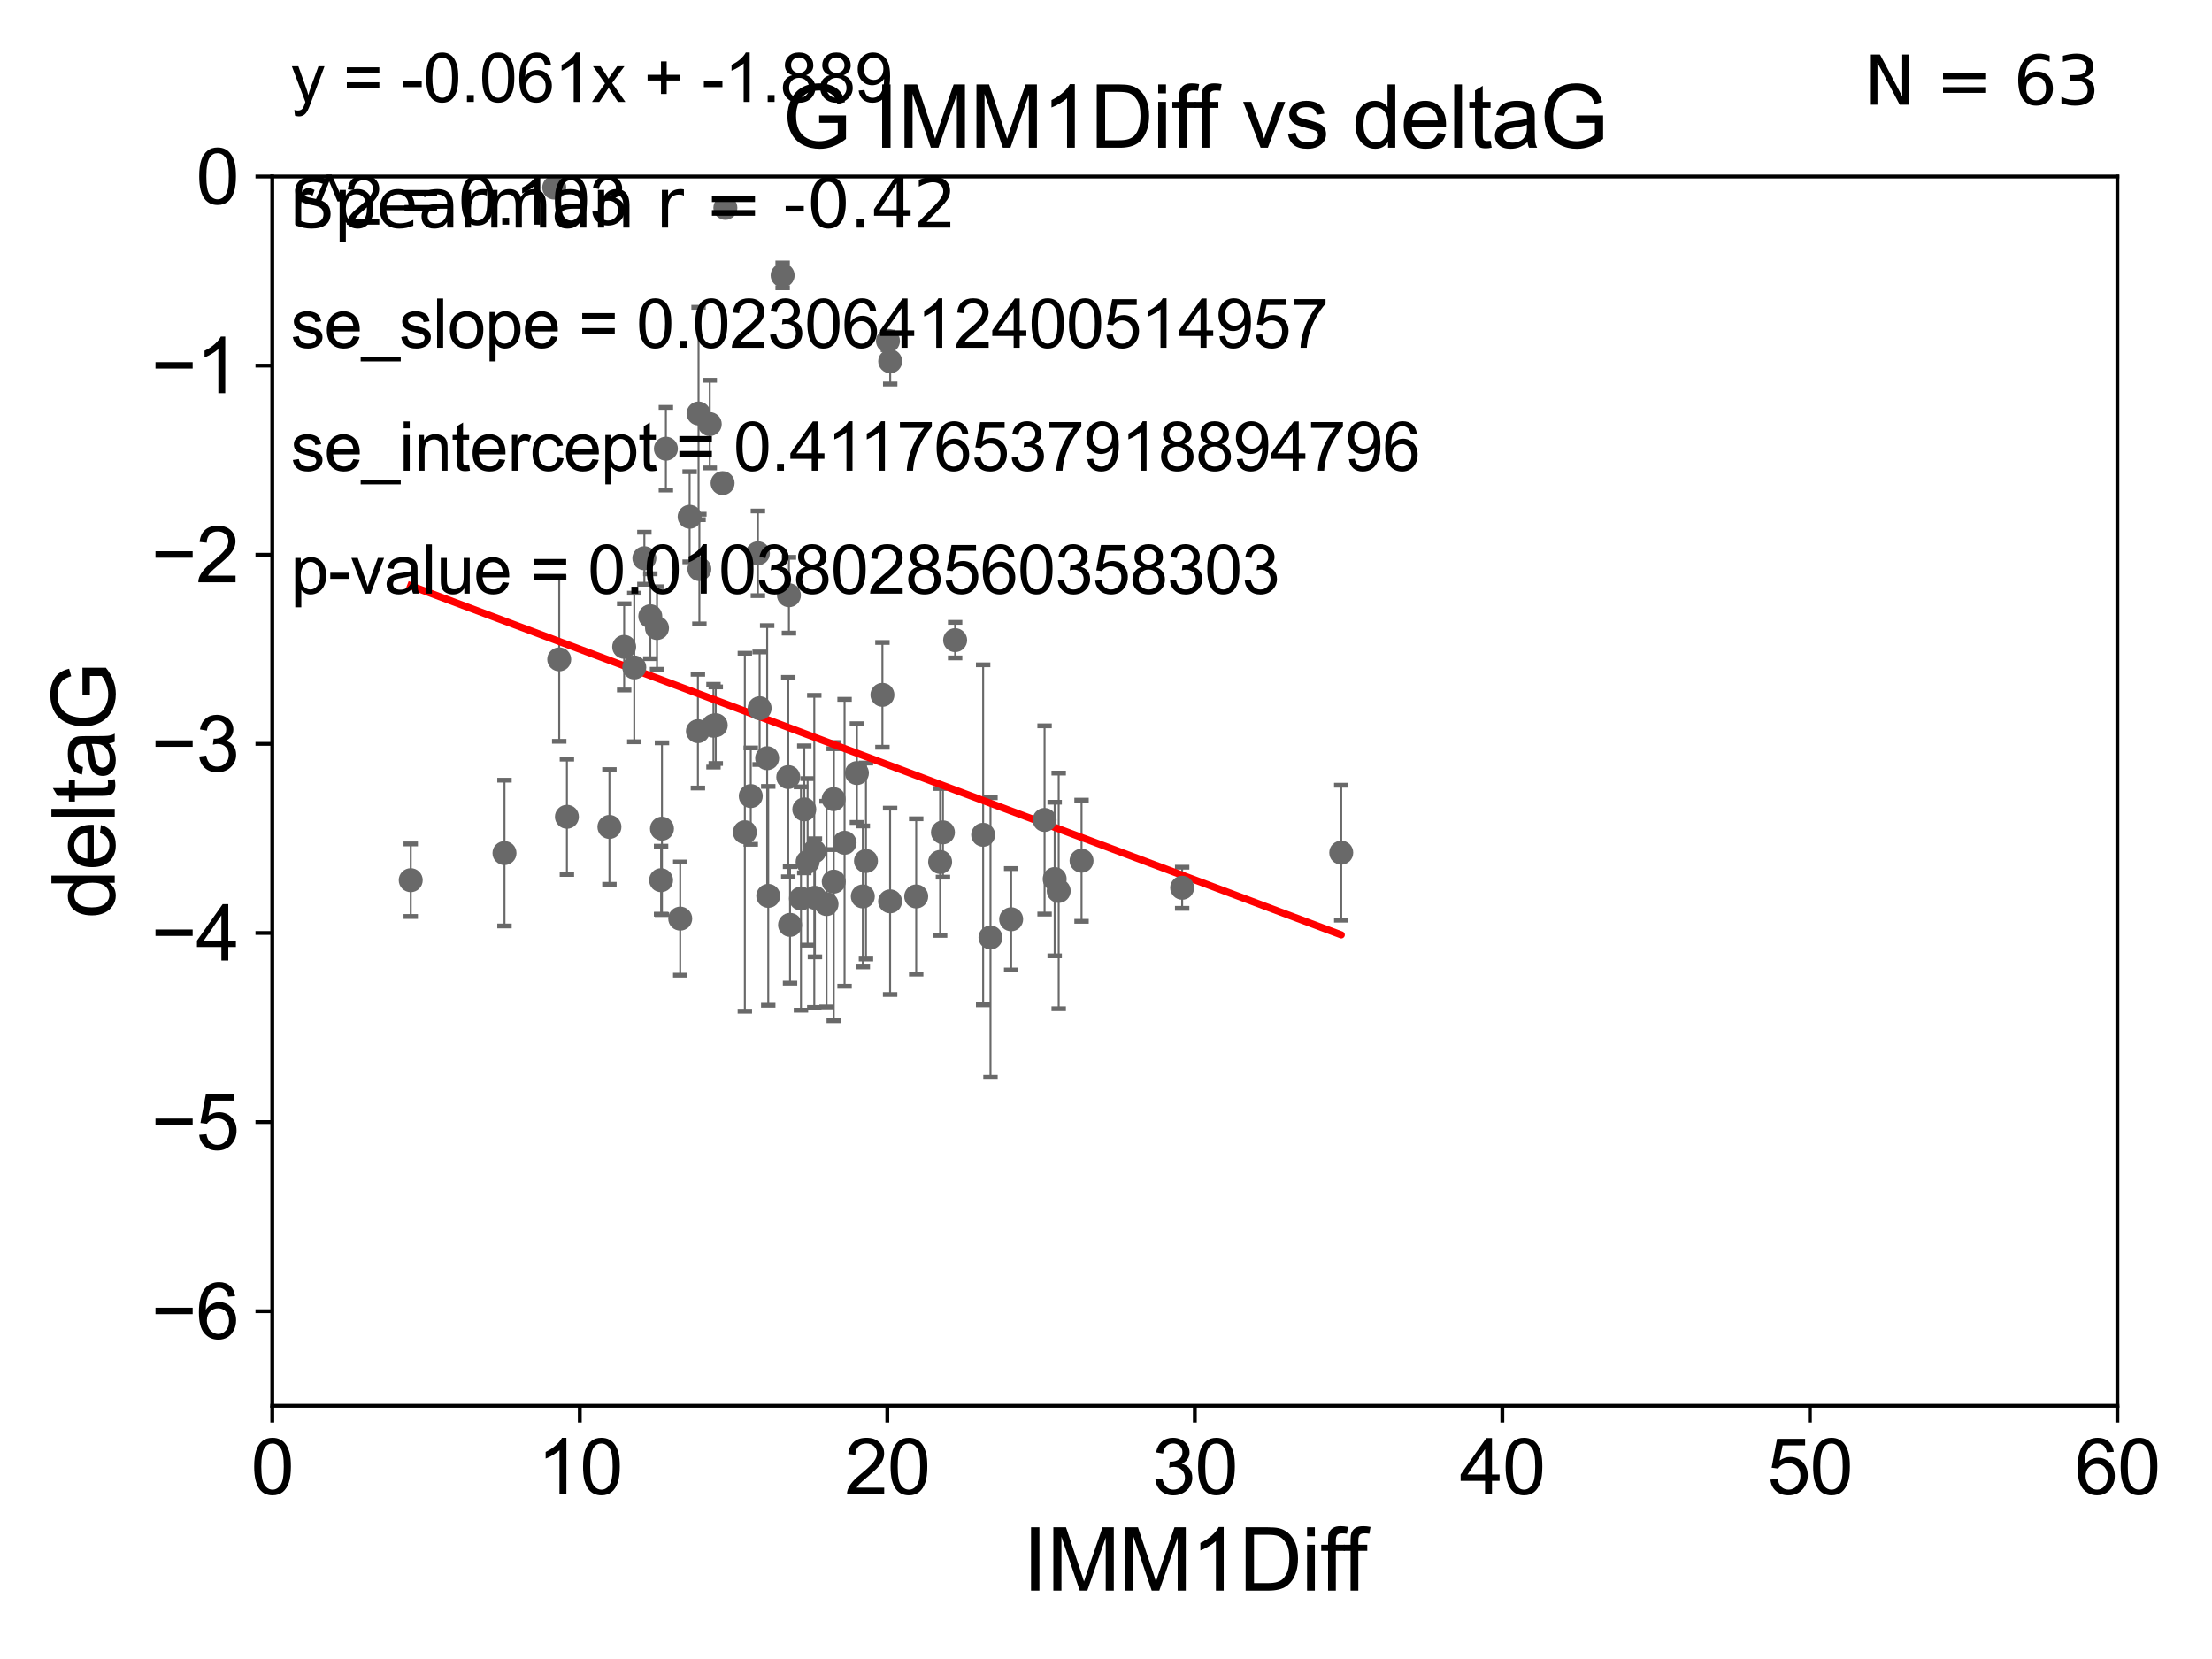 <?xml version="1.0" encoding="utf-8" standalone="no"?>
<!DOCTYPE svg PUBLIC "-//W3C//DTD SVG 1.1//EN"
  "http://www.w3.org/Graphics/SVG/1.1/DTD/svg11.dtd">
<svg xmlns:xlink="http://www.w3.org/1999/xlink" width="460.8pt" height="345.6pt" viewBox="0 0 460.8 345.6" xmlns="http://www.w3.org/2000/svg" version="1.1">
 <defs>
  <style type="text/css">*{stroke-linejoin: round; stroke-linecap: butt}</style>
 </defs>
 <g id="figure_1">
  <g id="patch_1">
   <path d="M 0 345.6 
L 460.8 345.6 
L 460.8 0 
L 0 0 
z
" style="fill: #ffffff"/>
  </g>
  <g id="axes_1">
   <g id="patch_2">
    <path d="M 56.72 292.84 
L 441.09 292.84 
L 441.09 36.775 
L 56.72 36.775 
z
" style="fill: #ffffff"/>
   </g>
   <g id="PathCollection_1">
    <defs>
     <path id="m6dca36ed62" d="M 0 1.118 
C 0.297 1.118 0.581 1 0.791 0.791 
C 1 0.581 1.118 0.297 1.118 0 
C 1.118 -0.297 1 -0.581 0.791 -0.791 
C 0.581 -1 0.297 -1.118 0 -1.118 
C -0.297 -1.118 -0.581 -1 -0.791 -0.791 
C -1 -0.581 -1.118 -0.297 -1.118 0 
C -1.118 0.297 -1 0.581 -0.791 0.791 
C -0.581 1 -0.297 1.118 0 1.118 
z
" style="stroke: #696969"/>
    </defs>
    <g clip-path="url(#p36a4c495cd)">
     <use xlink:href="#m6dca36ed62" x="85.561" y="183.361" style="fill: #696969; stroke: #696969"/>
     <use xlink:href="#m6dca36ed62" x="160.039" y="186.627" style="fill: #696969; stroke: #696969"/>
     <use xlink:href="#m6dca36ed62" x="105.093" y="177.712" style="fill: #696969; stroke: #696969"/>
     <use xlink:href="#m6dca36ed62" x="185.426" y="187.766" style="fill: #696969; stroke: #696969"/>
     <use xlink:href="#m6dca36ed62" x="137.713" y="183.361" style="fill: #696969; stroke: #696969"/>
     <use xlink:href="#m6dca36ed62" x="225.305" y="179.304" style="fill: #696969; stroke: #696969"/>
     <use xlink:href="#m6dca36ed62" x="141.704" y="191.362" style="fill: #696969; stroke: #696969"/>
     <use xlink:href="#m6dca36ed62" x="164.581" y="192.668" style="fill: #696969; stroke: #696969"/>
     <use xlink:href="#m6dca36ed62" x="217.604" y="170.809" style="fill: #696969; stroke: #696969"/>
     <use xlink:href="#m6dca36ed62" x="196.432" y="173.397" style="fill: #696969; stroke: #696969"/>
     <use xlink:href="#m6dca36ed62" x="175.939" y="175.566" style="fill: #696969; stroke: #696969"/>
     <use xlink:href="#m6dca36ed62" x="190.859" y="186.743" style="fill: #696969; stroke: #696969"/>
     <use xlink:href="#m6dca36ed62" x="219.706" y="183.121" style="fill: #696969; stroke: #696969"/>
     <use xlink:href="#m6dca36ed62" x="179.738" y="186.741" style="fill: #696969; stroke: #696969"/>
     <use xlink:href="#m6dca36ed62" x="220.545" y="185.595" style="fill: #696969; stroke: #696969"/>
     <use xlink:href="#m6dca36ed62" x="168.239" y="179.547" style="fill: #696969; stroke: #696969"/>
     <use xlink:href="#m6dca36ed62" x="156.4" y="165.842" style="fill: #696969; stroke: #696969"/>
     <use xlink:href="#m6dca36ed62" x="173.684" y="183.656" style="fill: #696969; stroke: #696969"/>
     <use xlink:href="#m6dca36ed62" x="169.629" y="177.365" style="fill: #696969; stroke: #696969"/>
     <use xlink:href="#m6dca36ed62" x="206.336" y="195.295" style="fill: #696969; stroke: #696969"/>
     <use xlink:href="#m6dca36ed62" x="149.103" y="151.072" style="fill: #696969; stroke: #696969"/>
     <use xlink:href="#m6dca36ed62" x="169.763" y="187.024" style="fill: #696969; stroke: #696969"/>
     <use xlink:href="#m6dca36ed62" x="134.235" y="116.288" style="fill: #696969; stroke: #696969"/>
     <use xlink:href="#m6dca36ed62" x="145.522" y="86.133" style="fill: #696969; stroke: #696969"/>
     <use xlink:href="#m6dca36ed62" x="166.855" y="187.184" style="fill: #696969; stroke: #696969"/>
     <use xlink:href="#m6dca36ed62" x="246.266" y="184.94" style="fill: #696969; stroke: #696969"/>
     <use xlink:href="#m6dca36ed62" x="195.843" y="179.561" style="fill: #696969; stroke: #696969"/>
     <use xlink:href="#m6dca36ed62" x="210.641" y="191.497" style="fill: #696969; stroke: #696969"/>
     <use xlink:href="#m6dca36ed62" x="145.695" y="118.544" style="fill: #696969; stroke: #696969"/>
     <use xlink:href="#m6dca36ed62" x="126.957" y="172.264" style="fill: #696969; stroke: #696969"/>
     <use xlink:href="#m6dca36ed62" x="145.388" y="152.317" style="fill: #696969; stroke: #696969"/>
     <use xlink:href="#m6dca36ed62" x="148.629" y="151.181" style="fill: #696969; stroke: #696969"/>
     <use xlink:href="#m6dca36ed62" x="163.037" y="57.363" style="fill: #696969; stroke: #696969"/>
     <use xlink:href="#m6dca36ed62" x="130.026" y="134.75" style="fill: #696969; stroke: #696969"/>
     <use xlink:href="#m6dca36ed62" x="172.185" y="188.337" style="fill: #696969; stroke: #696969"/>
     <use xlink:href="#m6dca36ed62" x="167.547" y="168.607" style="fill: #696969; stroke: #696969"/>
     <use xlink:href="#m6dca36ed62" x="147.854" y="88.35" style="fill: #696969; stroke: #696969"/>
     <use xlink:href="#m6dca36ed62" x="279.405" y="177.627" style="fill: #696969; stroke: #696969"/>
     <use xlink:href="#m6dca36ed62" x="136.868" y="130.831" style="fill: #696969; stroke: #696969"/>
     <use xlink:href="#m6dca36ed62" x="159.814" y="157.948" style="fill: #696969; stroke: #696969"/>
     <use xlink:href="#m6dca36ed62" x="115.458" y="39.074" style="fill: #696969; stroke: #696969"/>
     <use xlink:href="#m6dca36ed62" x="132.133" y="139.042" style="fill: #696969; stroke: #696969"/>
     <use xlink:href="#m6dca36ed62" x="157.886" y="115.259" style="fill: #696969; stroke: #696969"/>
     <use xlink:href="#m6dca36ed62" x="204.805" y="173.908" style="fill: #696969; stroke: #696969"/>
     <use xlink:href="#m6dca36ed62" x="155.164" y="173.37" style="fill: #696969; stroke: #696969"/>
     <use xlink:href="#m6dca36ed62" x="138.719" y="93.472" style="fill: #696969; stroke: #696969"/>
     <use xlink:href="#m6dca36ed62" x="150.532" y="100.642" style="fill: #696969; stroke: #696969"/>
     <use xlink:href="#m6dca36ed62" x="158.245" y="147.535" style="fill: #696969; stroke: #696969"/>
     <use xlink:href="#m6dca36ed62" x="164.209" y="161.883" style="fill: #696969; stroke: #696969"/>
     <use xlink:href="#m6dca36ed62" x="178.508" y="161.044" style="fill: #696969; stroke: #696969"/>
     <use xlink:href="#m6dca36ed62" x="180.397" y="179.365" style="fill: #696969; stroke: #696969"/>
     <use xlink:href="#m6dca36ed62" x="116.496" y="137.356" style="fill: #696969; stroke: #696969"/>
     <use xlink:href="#m6dca36ed62" x="143.664" y="107.649" style="fill: #696969; stroke: #696969"/>
     <use xlink:href="#m6dca36ed62" x="135.471" y="128.37" style="fill: #696969; stroke: #696969"/>
     <use xlink:href="#m6dca36ed62" x="183.825" y="144.75" style="fill: #696969; stroke: #696969"/>
     <use xlink:href="#m6dca36ed62" x="137.899" y="172.629" style="fill: #696969; stroke: #696969"/>
     <use xlink:href="#m6dca36ed62" x="173.665" y="166.478" style="fill: #696969; stroke: #696969"/>
     <use xlink:href="#m6dca36ed62" x="164.35" y="123.993" style="fill: #696969; stroke: #696969"/>
     <use xlink:href="#m6dca36ed62" x="185.446" y="75.265" style="fill: #696969; stroke: #696969"/>
     <use xlink:href="#m6dca36ed62" x="151.108" y="43.3" style="fill: #696969; stroke: #696969"/>
     <use xlink:href="#m6dca36ed62" x="184.978" y="71.012" style="fill: #696969; stroke: #696969"/>
     <use xlink:href="#m6dca36ed62" x="198.969" y="133.35" style="fill: #696969; stroke: #696969"/>
     <use xlink:href="#m6dca36ed62" x="118.097" y="170.152" style="fill: #696969; stroke: #696969"/>
    </g>
   </g>
   <g id="matplotlib.axis_1">
    <g id="xtick_1">
     <g id="line2d_1">
      <defs>
       <path id="m53b8ef21f8" d="M 0 0 
L 0 3.5 
" style="stroke: #000000; stroke-width: 0.8"/>
      </defs>
      <g>
       <use xlink:href="#m53b8ef21f8" x="56.72" y="292.84" style="stroke: #000000; stroke-width: 0.8"/>
      </g>
     </g>
     <g id="text_1">
      <!-- 0 -->
      <g transform="translate(52.271 311.293)scale(0.16 -0.16)">
       <defs>
        <path id="ArialMT-30" d="M 266 2259 
Q 266 3072 433 3567 
Q 600 4063 929 4331 
Q 1259 4600 1759 4600 
Q 2128 4600 2406 4451 
Q 2684 4303 2865 4023 
Q 3047 3744 3150 3342 
Q 3253 2941 3253 2259 
Q 3253 1453 3087 958 
Q 2922 463 2592 192 
Q 2263 -78 1759 -78 
Q 1097 -78 719 397 
Q 266 969 266 2259 
z
M 844 2259 
Q 844 1131 1108 757 
Q 1372 384 1759 384 
Q 2147 384 2411 759 
Q 2675 1134 2675 2259 
Q 2675 3391 2411 3762 
Q 2147 4134 1753 4134 
Q 1366 4134 1134 3806 
Q 844 3388 844 2259 
z
" transform="scale(0.016)"/>
       </defs>
       <use xlink:href="#ArialMT-30"/>
      </g>
     </g>
    </g>
    <g id="xtick_2">
     <g id="line2d_2">
      <g>
       <use xlink:href="#m53b8ef21f8" x="120.782" y="292.84" style="stroke: #000000; stroke-width: 0.8"/>
      </g>
     </g>
     <g id="text_2">
      <!-- 10 -->
      <g transform="translate(111.884 311.293)scale(0.16 -0.16)">
       <defs>
        <path id="ArialMT-31" d="M 2384 0 
L 1822 0 
L 1822 3584 
Q 1619 3391 1289 3197 
Q 959 3003 697 2906 
L 697 3450 
Q 1169 3672 1522 3987 
Q 1875 4303 2022 4600 
L 2384 4600 
L 2384 0 
z
" transform="scale(0.016)"/>
       </defs>
       <use xlink:href="#ArialMT-31"/>
       <use xlink:href="#ArialMT-30" x="55.615"/>
      </g>
     </g>
    </g>
    <g id="xtick_3">
     <g id="line2d_3">
      <g>
       <use xlink:href="#m53b8ef21f8" x="184.843" y="292.84" style="stroke: #000000; stroke-width: 0.8"/>
      </g>
     </g>
     <g id="text_3">
      <!-- 20 -->
      <g transform="translate(175.946 311.293)scale(0.16 -0.16)">
       <defs>
        <path id="ArialMT-32" d="M 3222 541 
L 3222 0 
L 194 0 
Q 188 203 259 391 
Q 375 700 629 1000 
Q 884 1300 1366 1694 
Q 2113 2306 2375 2664 
Q 2638 3022 2638 3341 
Q 2638 3675 2398 3904 
Q 2159 4134 1775 4134 
Q 1369 4134 1125 3890 
Q 881 3647 878 3216 
L 300 3275 
Q 359 3922 746 4261 
Q 1134 4600 1788 4600 
Q 2447 4600 2831 4234 
Q 3216 3869 3216 3328 
Q 3216 3053 3103 2787 
Q 2991 2522 2730 2228 
Q 2469 1934 1863 1422 
Q 1356 997 1212 845 
Q 1069 694 975 541 
L 3222 541 
z
" transform="scale(0.016)"/>
       </defs>
       <use xlink:href="#ArialMT-32"/>
       <use xlink:href="#ArialMT-30" x="55.615"/>
      </g>
     </g>
    </g>
    <g id="xtick_4">
     <g id="line2d_4">
      <g>
       <use xlink:href="#m53b8ef21f8" x="248.905" y="292.84" style="stroke: #000000; stroke-width: 0.8"/>
      </g>
     </g>
     <g id="text_4">
      <!-- 30 -->
      <g transform="translate(240.007 311.293)scale(0.16 -0.16)">
       <defs>
        <path id="ArialMT-33" d="M 269 1209 
L 831 1284 
Q 928 806 1161 595 
Q 1394 384 1728 384 
Q 2125 384 2398 659 
Q 2672 934 2672 1341 
Q 2672 1728 2419 1979 
Q 2166 2231 1775 2231 
Q 1616 2231 1378 2169 
L 1441 2663 
Q 1497 2656 1531 2656 
Q 1891 2656 2178 2843 
Q 2466 3031 2466 3422 
Q 2466 3731 2256 3934 
Q 2047 4138 1716 4138 
Q 1388 4138 1169 3931 
Q 950 3725 888 3313 
L 325 3413 
Q 428 3978 793 4289 
Q 1159 4600 1703 4600 
Q 2078 4600 2393 4439 
Q 2709 4278 2876 4000 
Q 3044 3722 3044 3409 
Q 3044 3113 2884 2869 
Q 2725 2625 2413 2481 
Q 2819 2388 3044 2092 
Q 3269 1797 3269 1353 
Q 3269 753 2831 336 
Q 2394 -81 1725 -81 
Q 1122 -81 723 278 
Q 325 638 269 1209 
z
" transform="scale(0.016)"/>
       </defs>
       <use xlink:href="#ArialMT-33"/>
       <use xlink:href="#ArialMT-30" x="55.615"/>
      </g>
     </g>
    </g>
    <g id="xtick_5">
     <g id="line2d_5">
      <g>
       <use xlink:href="#m53b8ef21f8" x="312.967" y="292.84" style="stroke: #000000; stroke-width: 0.8"/>
      </g>
     </g>
     <g id="text_5">
      <!-- 40 -->
      <g transform="translate(304.069 311.293)scale(0.16 -0.16)">
       <defs>
        <path id="ArialMT-34" d="M 2069 0 
L 2069 1097 
L 81 1097 
L 81 1613 
L 2172 4581 
L 2631 4581 
L 2631 1613 
L 3250 1613 
L 3250 1097 
L 2631 1097 
L 2631 0 
L 2069 0 
z
M 2069 1613 
L 2069 3678 
L 634 1613 
L 2069 1613 
z
" transform="scale(0.016)"/>
       </defs>
       <use xlink:href="#ArialMT-34"/>
       <use xlink:href="#ArialMT-30" x="55.615"/>
      </g>
     </g>
    </g>
    <g id="xtick_6">
     <g id="line2d_6">
      <g>
       <use xlink:href="#m53b8ef21f8" x="377.028" y="292.84" style="stroke: #000000; stroke-width: 0.8"/>
      </g>
     </g>
     <g id="text_6">
      <!-- 50 -->
      <g transform="translate(368.131 311.293)scale(0.16 -0.16)">
       <defs>
        <path id="ArialMT-35" d="M 266 1200 
L 856 1250 
Q 922 819 1161 601 
Q 1400 384 1738 384 
Q 2144 384 2425 690 
Q 2706 997 2706 1503 
Q 2706 1984 2436 2262 
Q 2166 2541 1728 2541 
Q 1456 2541 1237 2417 
Q 1019 2294 894 2097 
L 366 2166 
L 809 4519 
L 3088 4519 
L 3088 3981 
L 1259 3981 
L 1013 2750 
Q 1425 3038 1878 3038 
Q 2478 3038 2890 2622 
Q 3303 2206 3303 1553 
Q 3303 931 2941 478 
Q 2500 -78 1738 -78 
Q 1113 -78 717 272 
Q 322 622 266 1200 
z
" transform="scale(0.016)"/>
       </defs>
       <use xlink:href="#ArialMT-35"/>
       <use xlink:href="#ArialMT-30" x="55.615"/>
      </g>
     </g>
    </g>
    <g id="xtick_7">
     <g id="line2d_7">
      <g>
       <use xlink:href="#m53b8ef21f8" x="441.09" y="292.84" style="stroke: #000000; stroke-width: 0.8"/>
      </g>
     </g>
     <g id="text_7">
      <!-- 60 -->
      <g transform="translate(432.192 311.293)scale(0.16 -0.16)">
       <defs>
        <path id="ArialMT-36" d="M 3184 3459 
L 2625 3416 
Q 2550 3747 2413 3897 
Q 2184 4138 1850 4138 
Q 1581 4138 1378 3988 
Q 1113 3794 959 3422 
Q 806 3050 800 2363 
Q 1003 2672 1297 2822 
Q 1591 2972 1913 2972 
Q 2475 2972 2870 2558 
Q 3266 2144 3266 1488 
Q 3266 1056 3080 686 
Q 2894 316 2569 119 
Q 2244 -78 1831 -78 
Q 1128 -78 684 439 
Q 241 956 241 2144 
Q 241 3472 731 4075 
Q 1159 4600 1884 4600 
Q 2425 4600 2770 4297 
Q 3116 3994 3184 3459 
z
M 888 1484 
Q 888 1194 1011 928 
Q 1134 663 1356 523 
Q 1578 384 1822 384 
Q 2178 384 2434 671 
Q 2691 959 2691 1453 
Q 2691 1928 2437 2201 
Q 2184 2475 1800 2475 
Q 1419 2475 1153 2201 
Q 888 1928 888 1484 
z
" transform="scale(0.016)"/>
       </defs>
       <use xlink:href="#ArialMT-36"/>
       <use xlink:href="#ArialMT-30" x="55.615"/>
      </g>
     </g>
    </g>
    <g id="text_8">
     <!-- IMM1Diff -->
     <g transform="translate(213.064 331.357)scale(0.18 -0.18)">
      <defs>
       <path id="ArialMT-49" d="M 597 0 
L 597 4581 
L 1203 4581 
L 1203 0 
L 597 0 
z
" transform="scale(0.016)"/>
       <path id="ArialMT-4d" d="M 475 0 
L 475 4581 
L 1388 4581 
L 2472 1338 
Q 2622 884 2691 659 
Q 2769 909 2934 1394 
L 4031 4581 
L 4847 4581 
L 4847 0 
L 4263 0 
L 4263 3834 
L 2931 0 
L 2384 0 
L 1059 3900 
L 1059 0 
L 475 0 
z
" transform="scale(0.016)"/>
       <path id="ArialMT-44" d="M 494 0 
L 494 4581 
L 2072 4581 
Q 2606 4581 2888 4516 
Q 3281 4425 3559 4188 
Q 3922 3881 4101 3404 
Q 4281 2928 4281 2316 
Q 4281 1794 4159 1391 
Q 4038 988 3847 723 
Q 3656 459 3429 307 
Q 3203 156 2883 78 
Q 2563 0 2147 0 
L 494 0 
z
M 1100 541 
L 2078 541 
Q 2531 541 2789 625 
Q 3047 709 3200 863 
Q 3416 1078 3536 1442 
Q 3656 1806 3656 2325 
Q 3656 3044 3420 3430 
Q 3184 3816 2847 3947 
Q 2603 4041 2063 4041 
L 1100 4041 
L 1100 541 
z
" transform="scale(0.016)"/>
       <path id="ArialMT-69" d="M 425 3934 
L 425 4581 
L 988 4581 
L 988 3934 
L 425 3934 
z
M 425 0 
L 425 3319 
L 988 3319 
L 988 0 
L 425 0 
z
" transform="scale(0.016)"/>
       <path id="ArialMT-66" d="M 556 0 
L 556 2881 
L 59 2881 
L 59 3319 
L 556 3319 
L 556 3672 
Q 556 4006 616 4169 
Q 697 4388 901 4523 
Q 1106 4659 1475 4659 
Q 1713 4659 2000 4603 
L 1916 4113 
Q 1741 4144 1584 4144 
Q 1328 4144 1222 4034 
Q 1116 3925 1116 3625 
L 1116 3319 
L 1763 3319 
L 1763 2881 
L 1116 2881 
L 1116 0 
L 556 0 
z
" transform="scale(0.016)"/>
      </defs>
      <use xlink:href="#ArialMT-49"/>
      <use xlink:href="#ArialMT-4d" x="27.783"/>
      <use xlink:href="#ArialMT-4d" x="111.084"/>
      <use xlink:href="#ArialMT-31" x="194.385"/>
      <use xlink:href="#ArialMT-44" x="250"/>
      <use xlink:href="#ArialMT-69" x="322.217"/>
      <use xlink:href="#ArialMT-66" x="344.434"/>
      <use xlink:href="#ArialMT-66" x="370.467"/>
     </g>
    </g>
   </g>
   <g id="matplotlib.axis_2">
    <g id="ytick_1">
     <g id="line2d_8">
      <defs>
       <path id="m1d22fc0a9d" d="M 0 0 
L -3.5 0 
" style="stroke: #000000; stroke-width: 0.8"/>
      </defs>
      <g>
       <use xlink:href="#m1d22fc0a9d" x="56.72" y="273.143" style="stroke: #000000; stroke-width: 0.8"/>
      </g>
     </g>
     <g id="text_9">
      <!-- −6 -->
      <g transform="translate(31.477 278.869)scale(0.16 -0.16)">
       <defs>
        <path id="ArialMT-2212" d="M 3381 1997 
L 356 1997 
L 356 2522 
L 3381 2522 
L 3381 1997 
z
" transform="scale(0.016)"/>
       </defs>
       <use xlink:href="#ArialMT-2212"/>
       <use xlink:href="#ArialMT-36" x="58.398"/>
      </g>
     </g>
    </g>
    <g id="ytick_2">
     <g id="line2d_9">
      <g>
       <use xlink:href="#m1d22fc0a9d" x="56.72" y="233.748" style="stroke: #000000; stroke-width: 0.8"/>
      </g>
     </g>
     <g id="text_10">
      <!-- −5 -->
      <g transform="translate(31.477 239.474)scale(0.16 -0.16)">
       <use xlink:href="#ArialMT-2212"/>
       <use xlink:href="#ArialMT-35" x="58.398"/>
      </g>
     </g>
    </g>
    <g id="ytick_3">
     <g id="line2d_10">
      <g>
       <use xlink:href="#m1d22fc0a9d" x="56.72" y="194.353" style="stroke: #000000; stroke-width: 0.8"/>
      </g>
     </g>
     <g id="text_11">
      <!-- −4 -->
      <g transform="translate(31.477 200.08)scale(0.16 -0.16)">
       <use xlink:href="#ArialMT-2212"/>
       <use xlink:href="#ArialMT-34" x="58.398"/>
      </g>
     </g>
    </g>
    <g id="ytick_4">
     <g id="line2d_11">
      <g>
       <use xlink:href="#m1d22fc0a9d" x="56.72" y="154.959" style="stroke: #000000; stroke-width: 0.8"/>
      </g>
     </g>
     <g id="text_12">
      <!-- −3 -->
      <g transform="translate(31.477 160.685)scale(0.16 -0.16)">
       <use xlink:href="#ArialMT-2212"/>
       <use xlink:href="#ArialMT-33" x="58.398"/>
      </g>
     </g>
    </g>
    <g id="ytick_5">
     <g id="line2d_12">
      <g>
       <use xlink:href="#m1d22fc0a9d" x="56.72" y="115.564" style="stroke: #000000; stroke-width: 0.8"/>
      </g>
     </g>
     <g id="text_13">
      <!-- −2 -->
      <g transform="translate(31.477 121.29)scale(0.16 -0.16)">
       <use xlink:href="#ArialMT-2212"/>
       <use xlink:href="#ArialMT-32" x="58.398"/>
      </g>
     </g>
    </g>
    <g id="ytick_6">
     <g id="line2d_13">
      <g>
       <use xlink:href="#m1d22fc0a9d" x="56.72" y="76.17" style="stroke: #000000; stroke-width: 0.8"/>
      </g>
     </g>
     <g id="text_14">
      <!-- −1 -->
      <g transform="translate(31.477 81.896)scale(0.16 -0.16)">
       <use xlink:href="#ArialMT-2212"/>
       <use xlink:href="#ArialMT-31" x="58.398"/>
      </g>
     </g>
    </g>
    <g id="ytick_7">
     <g id="line2d_14">
      <g>
       <use xlink:href="#m1d22fc0a9d" x="56.72" y="36.775" style="stroke: #000000; stroke-width: 0.8"/>
      </g>
     </g>
     <g id="text_15">
      <!-- 0 -->
      <g transform="translate(40.822 42.501)scale(0.16 -0.16)">
       <use xlink:href="#ArialMT-30"/>
      </g>
     </g>
    </g>
    <g id="text_16">
     <!-- deltaG -->
     <g transform="translate(23.9 191.322)rotate(-90)scale(0.18 -0.18)">
      <defs>
       <path id="ArialMT-64" d="M 2575 0 
L 2575 419 
Q 2259 -75 1647 -75 
Q 1250 -75 917 144 
Q 584 363 401 755 
Q 219 1147 219 1656 
Q 219 2153 384 2558 
Q 550 2963 881 3178 
Q 1213 3394 1622 3394 
Q 1922 3394 2156 3267 
Q 2391 3141 2538 2938 
L 2538 4581 
L 3097 4581 
L 3097 0 
L 2575 0 
z
M 797 1656 
Q 797 1019 1065 703 
Q 1334 388 1700 388 
Q 2069 388 2326 689 
Q 2584 991 2584 1609 
Q 2584 2291 2321 2609 
Q 2059 2928 1675 2928 
Q 1300 2928 1048 2622 
Q 797 2316 797 1656 
z
" transform="scale(0.016)"/>
       <path id="ArialMT-65" d="M 2694 1069 
L 3275 997 
Q 3138 488 2766 206 
Q 2394 -75 1816 -75 
Q 1088 -75 661 373 
Q 234 822 234 1631 
Q 234 2469 665 2931 
Q 1097 3394 1784 3394 
Q 2450 3394 2872 2941 
Q 3294 2488 3294 1666 
Q 3294 1616 3291 1516 
L 816 1516 
Q 847 969 1125 678 
Q 1403 388 1819 388 
Q 2128 388 2347 550 
Q 2566 713 2694 1069 
z
M 847 1978 
L 2700 1978 
Q 2663 2397 2488 2606 
Q 2219 2931 1791 2931 
Q 1403 2931 1139 2672 
Q 875 2413 847 1978 
z
" transform="scale(0.016)"/>
       <path id="ArialMT-6c" d="M 409 0 
L 409 4581 
L 972 4581 
L 972 0 
L 409 0 
z
" transform="scale(0.016)"/>
       <path id="ArialMT-74" d="M 1650 503 
L 1731 6 
Q 1494 -44 1306 -44 
Q 1000 -44 831 53 
Q 663 150 594 308 
Q 525 466 525 972 
L 525 2881 
L 113 2881 
L 113 3319 
L 525 3319 
L 525 4141 
L 1084 4478 
L 1084 3319 
L 1650 3319 
L 1650 2881 
L 1084 2881 
L 1084 941 
Q 1084 700 1114 631 
Q 1144 563 1211 522 
Q 1278 481 1403 481 
Q 1497 481 1650 503 
z
" transform="scale(0.016)"/>
       <path id="ArialMT-61" d="M 2588 409 
Q 2275 144 1986 34 
Q 1697 -75 1366 -75 
Q 819 -75 525 192 
Q 231 459 231 875 
Q 231 1119 342 1320 
Q 453 1522 633 1644 
Q 813 1766 1038 1828 
Q 1203 1872 1538 1913 
Q 2219 1994 2541 2106 
Q 2544 2222 2544 2253 
Q 2544 2597 2384 2738 
Q 2169 2928 1744 2928 
Q 1347 2928 1158 2789 
Q 969 2650 878 2297 
L 328 2372 
Q 403 2725 575 2942 
Q 747 3159 1072 3276 
Q 1397 3394 1825 3394 
Q 2250 3394 2515 3294 
Q 2781 3194 2906 3042 
Q 3031 2891 3081 2659 
Q 3109 2516 3109 2141 
L 3109 1391 
Q 3109 606 3145 398 
Q 3181 191 3288 0 
L 2700 0 
Q 2613 175 2588 409 
z
M 2541 1666 
Q 2234 1541 1622 1453 
Q 1275 1403 1131 1340 
Q 988 1278 909 1158 
Q 831 1038 831 891 
Q 831 666 1001 516 
Q 1172 366 1500 366 
Q 1825 366 2078 508 
Q 2331 650 2450 897 
Q 2541 1088 2541 1459 
L 2541 1666 
z
" transform="scale(0.016)"/>
       <path id="ArialMT-47" d="M 2638 1797 
L 2638 2334 
L 4578 2338 
L 4578 638 
Q 4131 281 3656 101 
Q 3181 -78 2681 -78 
Q 2006 -78 1454 211 
Q 903 500 622 1047 
Q 341 1594 341 2269 
Q 341 2938 620 3517 
Q 900 4097 1425 4378 
Q 1950 4659 2634 4659 
Q 3131 4659 3532 4498 
Q 3934 4338 4162 4050 
Q 4391 3763 4509 3300 
L 3963 3150 
Q 3859 3500 3706 3700 
Q 3553 3900 3268 4020 
Q 2984 4141 2638 4141 
Q 2222 4141 1919 4014 
Q 1616 3888 1430 3681 
Q 1244 3475 1141 3228 
Q 966 2803 966 2306 
Q 966 1694 1177 1281 
Q 1388 869 1791 669 
Q 2194 469 2647 469 
Q 3041 469 3416 620 
Q 3791 772 3984 944 
L 3984 1797 
L 2638 1797 
z
" transform="scale(0.016)"/>
      </defs>
      <use xlink:href="#ArialMT-64"/>
      <use xlink:href="#ArialMT-65" x="55.615"/>
      <use xlink:href="#ArialMT-6c" x="111.23"/>
      <use xlink:href="#ArialMT-74" x="133.447"/>
      <use xlink:href="#ArialMT-61" x="161.23"/>
      <use xlink:href="#ArialMT-47" x="216.846"/>
     </g>
    </g>
   </g>
   <g id="LineCollection_1">
    <path d="M 85.561 190.918 
L 85.561 175.804 
" clip-path="url(#p36a4c495cd)" style="fill: none; stroke: #696969; stroke-width: 0.4"/>
    <path d="M 160.039 209.422 
L 160.039 163.832 
" clip-path="url(#p36a4c495cd)" style="fill: none; stroke: #696969; stroke-width: 0.4"/>
    <path d="M 105.093 192.894 
L 105.093 162.53 
" clip-path="url(#p36a4c495cd)" style="fill: none; stroke: #696969; stroke-width: 0.4"/>
    <path d="M 185.426 207.177 
L 185.426 168.355 
" clip-path="url(#p36a4c495cd)" style="fill: none; stroke: #696969; stroke-width: 0.4"/>
    <path d="M 137.713 190.447 
L 137.713 176.274 
" clip-path="url(#p36a4c495cd)" style="fill: none; stroke: #696969; stroke-width: 0.4"/>
    <path d="M 225.305 191.921 
L 225.305 166.688 
" clip-path="url(#p36a4c495cd)" style="fill: none; stroke: #696969; stroke-width: 0.4"/>
    <path d="M 141.704 203.155 
L 141.704 179.569 
" clip-path="url(#p36a4c495cd)" style="fill: none; stroke: #696969; stroke-width: 0.4"/>
    <path d="M 164.581 204.811 
L 164.581 180.525 
" clip-path="url(#p36a4c495cd)" style="fill: none; stroke: #696969; stroke-width: 0.4"/>
    <path d="M 217.604 190.416 
L 217.604 151.203 
" clip-path="url(#p36a4c495cd)" style="fill: none; stroke: #696969; stroke-width: 0.4"/>
    <path d="M 196.432 182.729 
L 196.432 164.065 
" clip-path="url(#p36a4c495cd)" style="fill: none; stroke: #696969; stroke-width: 0.4"/>
    <path d="M 175.939 205.447 
L 175.939 145.685 
" clip-path="url(#p36a4c495cd)" style="fill: none; stroke: #696969; stroke-width: 0.4"/>
    <path d="M 190.859 202.923 
L 190.859 170.563 
" clip-path="url(#p36a4c495cd)" style="fill: none; stroke: #696969; stroke-width: 0.4"/>
    <path d="M 219.706 199.12 
L 219.706 167.123 
" clip-path="url(#p36a4c495cd)" style="fill: none; stroke: #696969; stroke-width: 0.4"/>
    <path d="M 179.738 201.422 
L 179.738 172.061 
" clip-path="url(#p36a4c495cd)" style="fill: none; stroke: #696969; stroke-width: 0.4"/>
    <path d="M 220.545 210.144 
L 220.545 161.047 
" clip-path="url(#p36a4c495cd)" style="fill: none; stroke: #696969; stroke-width: 0.4"/>
    <path d="M 168.239 196.891 
L 168.239 162.203 
" clip-path="url(#p36a4c495cd)" style="fill: none; stroke: #696969; stroke-width: 0.4"/>
    <path d="M 156.4 175.881 
L 156.4 155.804 
" clip-path="url(#p36a4c495cd)" style="fill: none; stroke: #696969; stroke-width: 0.4"/>
    <path d="M 173.684 212.633 
L 173.684 154.679 
" clip-path="url(#p36a4c495cd)" style="fill: none; stroke: #696969; stroke-width: 0.4"/>
    <path d="M 169.629 209.872 
L 169.629 144.859 
" clip-path="url(#p36a4c495cd)" style="fill: none; stroke: #696969; stroke-width: 0.4"/>
    <path d="M 206.336 224.411 
L 206.336 166.18 
" clip-path="url(#p36a4c495cd)" style="fill: none; stroke: #696969; stroke-width: 0.4"/>
    <path d="M 149.103 159.052 
L 149.103 143.092 
" clip-path="url(#p36a4c495cd)" style="fill: none; stroke: #696969; stroke-width: 0.4"/>
    <path d="M 169.763 199.324 
L 169.763 174.725 
" clip-path="url(#p36a4c495cd)" style="fill: none; stroke: #696969; stroke-width: 0.4"/>
    <path d="M 134.235 121.701 
L 134.235 110.875 
" clip-path="url(#p36a4c495cd)" style="fill: none; stroke: #696969; stroke-width: 0.4"/>
    <path d="M 145.522 108.244 
L 145.522 64.022 
" clip-path="url(#p36a4c495cd)" style="fill: none; stroke: #696969; stroke-width: 0.4"/>
    <path d="M 166.855 210.444 
L 166.855 163.924 
" clip-path="url(#p36a4c495cd)" style="fill: none; stroke: #696969; stroke-width: 0.4"/>
    <path d="M 246.266 189.225 
L 246.266 180.655 
" clip-path="url(#p36a4c495cd)" style="fill: none; stroke: #696969; stroke-width: 0.4"/>
    <path d="M 195.843 194.86 
L 195.843 164.263 
" clip-path="url(#p36a4c495cd)" style="fill: none; stroke: #696969; stroke-width: 0.4"/>
    <path d="M 210.641 202.055 
L 210.641 180.939 
" clip-path="url(#p36a4c495cd)" style="fill: none; stroke: #696969; stroke-width: 0.4"/>
    <path d="M 145.695 129.964 
L 145.695 107.124 
" clip-path="url(#p36a4c495cd)" style="fill: none; stroke: #696969; stroke-width: 0.4"/>
    <path d="M 126.957 184.214 
L 126.957 160.315 
" clip-path="url(#p36a4c495cd)" style="fill: none; stroke: #696969; stroke-width: 0.4"/>
    <path d="M 145.388 164.165 
L 145.388 140.47 
" clip-path="url(#p36a4c495cd)" style="fill: none; stroke: #696969; stroke-width: 0.4"/>
    <path d="M 148.629 159.797 
L 148.629 142.564 
" clip-path="url(#p36a4c495cd)" style="fill: none; stroke: #696969; stroke-width: 0.4"/>
    <path d="M 163.037 59.954 
L 163.037 54.772 
" clip-path="url(#p36a4c495cd)" style="fill: none; stroke: #696969; stroke-width: 0.4"/>
    <path d="M 130.026 143.736 
L 130.026 125.764 
" clip-path="url(#p36a4c495cd)" style="fill: none; stroke: #696969; stroke-width: 0.4"/>
    <path d="M 172.185 209.758 
L 172.185 166.916 
" clip-path="url(#p36a4c495cd)" style="fill: none; stroke: #696969; stroke-width: 0.4"/>
    <path d="M 167.547 181.833 
L 167.547 155.381 
" clip-path="url(#p36a4c495cd)" style="fill: none; stroke: #696969; stroke-width: 0.4"/>
    <path d="M 147.854 97.477 
L 147.854 79.222 
" clip-path="url(#p36a4c495cd)" style="fill: none; stroke: #696969; stroke-width: 0.4"/>
    <path d="M 279.405 191.679 
L 279.405 163.576 
" clip-path="url(#p36a4c495cd)" style="fill: none; stroke: #696969; stroke-width: 0.4"/>
    <path d="M 136.868 139.431 
L 136.868 122.23 
" clip-path="url(#p36a4c495cd)" style="fill: none; stroke: #696969; stroke-width: 0.4"/>
    <path d="M 159.814 185.574 
L 159.814 130.321 
" clip-path="url(#p36a4c495cd)" style="fill: none; stroke: #696969; stroke-width: 0.4"/>
    <path d="M 115.458 39.661 
L 115.458 38.486 
" clip-path="url(#p36a4c495cd)" style="fill: none; stroke: #696969; stroke-width: 0.4"/>
    <path d="M 132.133 154.523 
L 132.133 123.56 
" clip-path="url(#p36a4c495cd)" style="fill: none; stroke: #696969; stroke-width: 0.4"/>
    <path d="M 157.886 124.077 
L 157.886 106.441 
" clip-path="url(#p36a4c495cd)" style="fill: none; stroke: #696969; stroke-width: 0.4"/>
    <path d="M 204.805 209.327 
L 204.805 138.489 
" clip-path="url(#p36a4c495cd)" style="fill: none; stroke: #696969; stroke-width: 0.4"/>
    <path d="M 155.164 210.653 
L 155.164 136.087 
" clip-path="url(#p36a4c495cd)" style="fill: none; stroke: #696969; stroke-width: 0.4"/>
    <path d="M 138.719 102.084 
L 138.719 84.861 
" clip-path="url(#p36a4c495cd)" style="fill: none; stroke: #696969; stroke-width: 0.4"/>
    <path d="M 150.532 101.753 
L 150.532 99.531 
" clip-path="url(#p36a4c495cd)" style="fill: none; stroke: #696969; stroke-width: 0.4"/>
    <path d="M 158.245 159.258 
L 158.245 135.813 
" clip-path="url(#p36a4c495cd)" style="fill: none; stroke: #696969; stroke-width: 0.4"/>
    <path d="M 164.209 182.651 
L 164.209 141.115 
" clip-path="url(#p36a4c495cd)" style="fill: none; stroke: #696969; stroke-width: 0.4"/>
    <path d="M 178.508 171.332 
L 178.508 150.755 
" clip-path="url(#p36a4c495cd)" style="fill: none; stroke: #696969; stroke-width: 0.4"/>
    <path d="M 180.397 199.772 
L 180.397 158.959 
" clip-path="url(#p36a4c495cd)" style="fill: none; stroke: #696969; stroke-width: 0.4"/>
    <path d="M 116.496 154.429 
L 116.496 120.283 
" clip-path="url(#p36a4c495cd)" style="fill: none; stroke: #696969; stroke-width: 0.4"/>
    <path d="M 143.664 117.039 
L 143.664 98.26 
" clip-path="url(#p36a4c495cd)" style="fill: none; stroke: #696969; stroke-width: 0.4"/>
    <path d="M 135.471 137.214 
L 135.471 119.526 
" clip-path="url(#p36a4c495cd)" style="fill: none; stroke: #696969; stroke-width: 0.4"/>
    <path d="M 183.825 155.666 
L 183.825 133.834 
" clip-path="url(#p36a4c495cd)" style="fill: none; stroke: #696969; stroke-width: 0.4"/>
    <path d="M 137.899 190.515 
L 137.899 154.744 
" clip-path="url(#p36a4c495cd)" style="fill: none; stroke: #696969; stroke-width: 0.4"/>
    <path d="M 173.665 176.985 
L 173.665 155.97 
" clip-path="url(#p36a4c495cd)" style="fill: none; stroke: #696969; stroke-width: 0.4"/>
    <path d="M 164.35 131.889 
L 164.35 116.097 
" clip-path="url(#p36a4c495cd)" style="fill: none; stroke: #696969; stroke-width: 0.4"/>
    <path d="M 185.446 79.995 
L 185.446 70.535 
" clip-path="url(#p36a4c495cd)" style="fill: none; stroke: #696969; stroke-width: 0.4"/>
    <path d="M 151.108 44.74 
L 151.108 41.86 
" clip-path="url(#p36a4c495cd)" style="fill: none; stroke: #696969; stroke-width: 0.4"/>
    <path d="M 184.978 72.852 
L 184.978 69.172 
" clip-path="url(#p36a4c495cd)" style="fill: none; stroke: #696969; stroke-width: 0.4"/>
    <path d="M 198.969 137.057 
L 198.969 129.643 
" clip-path="url(#p36a4c495cd)" style="fill: none; stroke: #696969; stroke-width: 0.4"/>
    <path d="M 118.097 182.166 
L 118.097 158.137 
" clip-path="url(#p36a4c495cd)" style="fill: none; stroke: #696969; stroke-width: 0.4"/>
   </g>
   <g id="line2d_15">
    <defs>
     <path id="meecfceb17a" d="M 1.5 0 
L -1.5 -0 
" style="stroke: #696969"/>
    </defs>
    <g clip-path="url(#p36a4c495cd)">
     <use xlink:href="#meecfceb17a" x="85.561" y="190.918" style="fill: #696969; stroke: #696969"/>
     <use xlink:href="#meecfceb17a" x="160.039" y="209.422" style="fill: #696969; stroke: #696969"/>
     <use xlink:href="#meecfceb17a" x="105.093" y="192.894" style="fill: #696969; stroke: #696969"/>
     <use xlink:href="#meecfceb17a" x="185.426" y="207.177" style="fill: #696969; stroke: #696969"/>
     <use xlink:href="#meecfceb17a" x="137.713" y="190.447" style="fill: #696969; stroke: #696969"/>
     <use xlink:href="#meecfceb17a" x="225.305" y="191.921" style="fill: #696969; stroke: #696969"/>
     <use xlink:href="#meecfceb17a" x="141.704" y="203.155" style="fill: #696969; stroke: #696969"/>
     <use xlink:href="#meecfceb17a" x="164.581" y="204.811" style="fill: #696969; stroke: #696969"/>
     <use xlink:href="#meecfceb17a" x="217.604" y="190.416" style="fill: #696969; stroke: #696969"/>
     <use xlink:href="#meecfceb17a" x="196.432" y="182.729" style="fill: #696969; stroke: #696969"/>
     <use xlink:href="#meecfceb17a" x="175.939" y="205.447" style="fill: #696969; stroke: #696969"/>
     <use xlink:href="#meecfceb17a" x="190.859" y="202.923" style="fill: #696969; stroke: #696969"/>
     <use xlink:href="#meecfceb17a" x="219.706" y="199.12" style="fill: #696969; stroke: #696969"/>
     <use xlink:href="#meecfceb17a" x="179.738" y="201.422" style="fill: #696969; stroke: #696969"/>
     <use xlink:href="#meecfceb17a" x="220.545" y="210.144" style="fill: #696969; stroke: #696969"/>
     <use xlink:href="#meecfceb17a" x="168.239" y="196.891" style="fill: #696969; stroke: #696969"/>
     <use xlink:href="#meecfceb17a" x="156.4" y="175.881" style="fill: #696969; stroke: #696969"/>
     <use xlink:href="#meecfceb17a" x="173.684" y="212.633" style="fill: #696969; stroke: #696969"/>
     <use xlink:href="#meecfceb17a" x="169.629" y="209.872" style="fill: #696969; stroke: #696969"/>
     <use xlink:href="#meecfceb17a" x="206.336" y="224.411" style="fill: #696969; stroke: #696969"/>
     <use xlink:href="#meecfceb17a" x="149.103" y="159.052" style="fill: #696969; stroke: #696969"/>
     <use xlink:href="#meecfceb17a" x="169.763" y="199.324" style="fill: #696969; stroke: #696969"/>
     <use xlink:href="#meecfceb17a" x="134.235" y="121.701" style="fill: #696969; stroke: #696969"/>
     <use xlink:href="#meecfceb17a" x="145.522" y="108.244" style="fill: #696969; stroke: #696969"/>
     <use xlink:href="#meecfceb17a" x="166.855" y="210.444" style="fill: #696969; stroke: #696969"/>
     <use xlink:href="#meecfceb17a" x="246.266" y="189.225" style="fill: #696969; stroke: #696969"/>
     <use xlink:href="#meecfceb17a" x="195.843" y="194.86" style="fill: #696969; stroke: #696969"/>
     <use xlink:href="#meecfceb17a" x="210.641" y="202.055" style="fill: #696969; stroke: #696969"/>
     <use xlink:href="#meecfceb17a" x="145.695" y="129.964" style="fill: #696969; stroke: #696969"/>
     <use xlink:href="#meecfceb17a" x="126.957" y="184.214" style="fill: #696969; stroke: #696969"/>
     <use xlink:href="#meecfceb17a" x="145.388" y="164.165" style="fill: #696969; stroke: #696969"/>
     <use xlink:href="#meecfceb17a" x="148.629" y="159.797" style="fill: #696969; stroke: #696969"/>
     <use xlink:href="#meecfceb17a" x="163.037" y="59.954" style="fill: #696969; stroke: #696969"/>
     <use xlink:href="#meecfceb17a" x="130.026" y="143.736" style="fill: #696969; stroke: #696969"/>
     <use xlink:href="#meecfceb17a" x="172.185" y="209.758" style="fill: #696969; stroke: #696969"/>
     <use xlink:href="#meecfceb17a" x="167.547" y="181.833" style="fill: #696969; stroke: #696969"/>
     <use xlink:href="#meecfceb17a" x="147.854" y="97.477" style="fill: #696969; stroke: #696969"/>
     <use xlink:href="#meecfceb17a" x="279.405" y="191.679" style="fill: #696969; stroke: #696969"/>
     <use xlink:href="#meecfceb17a" x="136.868" y="139.431" style="fill: #696969; stroke: #696969"/>
     <use xlink:href="#meecfceb17a" x="159.814" y="185.574" style="fill: #696969; stroke: #696969"/>
     <use xlink:href="#meecfceb17a" x="115.458" y="39.661" style="fill: #696969; stroke: #696969"/>
     <use xlink:href="#meecfceb17a" x="132.133" y="154.523" style="fill: #696969; stroke: #696969"/>
     <use xlink:href="#meecfceb17a" x="157.886" y="124.077" style="fill: #696969; stroke: #696969"/>
     <use xlink:href="#meecfceb17a" x="204.805" y="209.327" style="fill: #696969; stroke: #696969"/>
     <use xlink:href="#meecfceb17a" x="155.164" y="210.653" style="fill: #696969; stroke: #696969"/>
     <use xlink:href="#meecfceb17a" x="138.719" y="102.084" style="fill: #696969; stroke: #696969"/>
     <use xlink:href="#meecfceb17a" x="150.532" y="101.753" style="fill: #696969; stroke: #696969"/>
     <use xlink:href="#meecfceb17a" x="158.245" y="159.258" style="fill: #696969; stroke: #696969"/>
     <use xlink:href="#meecfceb17a" x="164.209" y="182.651" style="fill: #696969; stroke: #696969"/>
     <use xlink:href="#meecfceb17a" x="178.508" y="171.332" style="fill: #696969; stroke: #696969"/>
     <use xlink:href="#meecfceb17a" x="180.397" y="199.772" style="fill: #696969; stroke: #696969"/>
     <use xlink:href="#meecfceb17a" x="116.496" y="154.429" style="fill: #696969; stroke: #696969"/>
     <use xlink:href="#meecfceb17a" x="143.664" y="117.039" style="fill: #696969; stroke: #696969"/>
     <use xlink:href="#meecfceb17a" x="135.471" y="137.214" style="fill: #696969; stroke: #696969"/>
     <use xlink:href="#meecfceb17a" x="183.825" y="155.666" style="fill: #696969; stroke: #696969"/>
     <use xlink:href="#meecfceb17a" x="137.899" y="190.515" style="fill: #696969; stroke: #696969"/>
     <use xlink:href="#meecfceb17a" x="173.665" y="176.985" style="fill: #696969; stroke: #696969"/>
     <use xlink:href="#meecfceb17a" x="164.35" y="131.889" style="fill: #696969; stroke: #696969"/>
     <use xlink:href="#meecfceb17a" x="185.446" y="79.995" style="fill: #696969; stroke: #696969"/>
     <use xlink:href="#meecfceb17a" x="151.108" y="44.74" style="fill: #696969; stroke: #696969"/>
     <use xlink:href="#meecfceb17a" x="184.978" y="72.852" style="fill: #696969; stroke: #696969"/>
     <use xlink:href="#meecfceb17a" x="198.969" y="137.057" style="fill: #696969; stroke: #696969"/>
     <use xlink:href="#meecfceb17a" x="118.097" y="182.166" style="fill: #696969; stroke: #696969"/>
    </g>
   </g>
   <g id="line2d_16">
    <g clip-path="url(#p36a4c495cd)">
     <use xlink:href="#meecfceb17a" x="85.561" y="175.804" style="fill: #696969; stroke: #696969"/>
     <use xlink:href="#meecfceb17a" x="160.039" y="163.832" style="fill: #696969; stroke: #696969"/>
     <use xlink:href="#meecfceb17a" x="105.093" y="162.53" style="fill: #696969; stroke: #696969"/>
     <use xlink:href="#meecfceb17a" x="185.426" y="168.355" style="fill: #696969; stroke: #696969"/>
     <use xlink:href="#meecfceb17a" x="137.713" y="176.274" style="fill: #696969; stroke: #696969"/>
     <use xlink:href="#meecfceb17a" x="225.305" y="166.688" style="fill: #696969; stroke: #696969"/>
     <use xlink:href="#meecfceb17a" x="141.704" y="179.569" style="fill: #696969; stroke: #696969"/>
     <use xlink:href="#meecfceb17a" x="164.581" y="180.525" style="fill: #696969; stroke: #696969"/>
     <use xlink:href="#meecfceb17a" x="217.604" y="151.203" style="fill: #696969; stroke: #696969"/>
     <use xlink:href="#meecfceb17a" x="196.432" y="164.065" style="fill: #696969; stroke: #696969"/>
     <use xlink:href="#meecfceb17a" x="175.939" y="145.685" style="fill: #696969; stroke: #696969"/>
     <use xlink:href="#meecfceb17a" x="190.859" y="170.563" style="fill: #696969; stroke: #696969"/>
     <use xlink:href="#meecfceb17a" x="219.706" y="167.123" style="fill: #696969; stroke: #696969"/>
     <use xlink:href="#meecfceb17a" x="179.738" y="172.061" style="fill: #696969; stroke: #696969"/>
     <use xlink:href="#meecfceb17a" x="220.545" y="161.047" style="fill: #696969; stroke: #696969"/>
     <use xlink:href="#meecfceb17a" x="168.239" y="162.203" style="fill: #696969; stroke: #696969"/>
     <use xlink:href="#meecfceb17a" x="156.4" y="155.804" style="fill: #696969; stroke: #696969"/>
     <use xlink:href="#meecfceb17a" x="173.684" y="154.679" style="fill: #696969; stroke: #696969"/>
     <use xlink:href="#meecfceb17a" x="169.629" y="144.859" style="fill: #696969; stroke: #696969"/>
     <use xlink:href="#meecfceb17a" x="206.336" y="166.18" style="fill: #696969; stroke: #696969"/>
     <use xlink:href="#meecfceb17a" x="149.103" y="143.092" style="fill: #696969; stroke: #696969"/>
     <use xlink:href="#meecfceb17a" x="169.763" y="174.725" style="fill: #696969; stroke: #696969"/>
     <use xlink:href="#meecfceb17a" x="134.235" y="110.875" style="fill: #696969; stroke: #696969"/>
     <use xlink:href="#meecfceb17a" x="145.522" y="64.022" style="fill: #696969; stroke: #696969"/>
     <use xlink:href="#meecfceb17a" x="166.855" y="163.924" style="fill: #696969; stroke: #696969"/>
     <use xlink:href="#meecfceb17a" x="246.266" y="180.655" style="fill: #696969; stroke: #696969"/>
     <use xlink:href="#meecfceb17a" x="195.843" y="164.263" style="fill: #696969; stroke: #696969"/>
     <use xlink:href="#meecfceb17a" x="210.641" y="180.939" style="fill: #696969; stroke: #696969"/>
     <use xlink:href="#meecfceb17a" x="145.695" y="107.124" style="fill: #696969; stroke: #696969"/>
     <use xlink:href="#meecfceb17a" x="126.957" y="160.315" style="fill: #696969; stroke: #696969"/>
     <use xlink:href="#meecfceb17a" x="145.388" y="140.47" style="fill: #696969; stroke: #696969"/>
     <use xlink:href="#meecfceb17a" x="148.629" y="142.564" style="fill: #696969; stroke: #696969"/>
     <use xlink:href="#meecfceb17a" x="163.037" y="54.772" style="fill: #696969; stroke: #696969"/>
     <use xlink:href="#meecfceb17a" x="130.026" y="125.764" style="fill: #696969; stroke: #696969"/>
     <use xlink:href="#meecfceb17a" x="172.185" y="166.916" style="fill: #696969; stroke: #696969"/>
     <use xlink:href="#meecfceb17a" x="167.547" y="155.381" style="fill: #696969; stroke: #696969"/>
     <use xlink:href="#meecfceb17a" x="147.854" y="79.222" style="fill: #696969; stroke: #696969"/>
     <use xlink:href="#meecfceb17a" x="279.405" y="163.576" style="fill: #696969; stroke: #696969"/>
     <use xlink:href="#meecfceb17a" x="136.868" y="122.23" style="fill: #696969; stroke: #696969"/>
     <use xlink:href="#meecfceb17a" x="159.814" y="130.321" style="fill: #696969; stroke: #696969"/>
     <use xlink:href="#meecfceb17a" x="115.458" y="38.486" style="fill: #696969; stroke: #696969"/>
     <use xlink:href="#meecfceb17a" x="132.133" y="123.56" style="fill: #696969; stroke: #696969"/>
     <use xlink:href="#meecfceb17a" x="157.886" y="106.441" style="fill: #696969; stroke: #696969"/>
     <use xlink:href="#meecfceb17a" x="204.805" y="138.489" style="fill: #696969; stroke: #696969"/>
     <use xlink:href="#meecfceb17a" x="155.164" y="136.087" style="fill: #696969; stroke: #696969"/>
     <use xlink:href="#meecfceb17a" x="138.719" y="84.861" style="fill: #696969; stroke: #696969"/>
     <use xlink:href="#meecfceb17a" x="150.532" y="99.531" style="fill: #696969; stroke: #696969"/>
     <use xlink:href="#meecfceb17a" x="158.245" y="135.813" style="fill: #696969; stroke: #696969"/>
     <use xlink:href="#meecfceb17a" x="164.209" y="141.115" style="fill: #696969; stroke: #696969"/>
     <use xlink:href="#meecfceb17a" x="178.508" y="150.755" style="fill: #696969; stroke: #696969"/>
     <use xlink:href="#meecfceb17a" x="180.397" y="158.959" style="fill: #696969; stroke: #696969"/>
     <use xlink:href="#meecfceb17a" x="116.496" y="120.283" style="fill: #696969; stroke: #696969"/>
     <use xlink:href="#meecfceb17a" x="143.664" y="98.26" style="fill: #696969; stroke: #696969"/>
     <use xlink:href="#meecfceb17a" x="135.471" y="119.526" style="fill: #696969; stroke: #696969"/>
     <use xlink:href="#meecfceb17a" x="183.825" y="133.834" style="fill: #696969; stroke: #696969"/>
     <use xlink:href="#meecfceb17a" x="137.899" y="154.744" style="fill: #696969; stroke: #696969"/>
     <use xlink:href="#meecfceb17a" x="173.665" y="155.97" style="fill: #696969; stroke: #696969"/>
     <use xlink:href="#meecfceb17a" x="164.35" y="116.097" style="fill: #696969; stroke: #696969"/>
     <use xlink:href="#meecfceb17a" x="185.446" y="70.535" style="fill: #696969; stroke: #696969"/>
     <use xlink:href="#meecfceb17a" x="151.108" y="41.86" style="fill: #696969; stroke: #696969"/>
     <use xlink:href="#meecfceb17a" x="184.978" y="69.172" style="fill: #696969; stroke: #696969"/>
     <use xlink:href="#meecfceb17a" x="198.969" y="129.643" style="fill: #696969; stroke: #696969"/>
     <use xlink:href="#meecfceb17a" x="118.097" y="158.137" style="fill: #696969; stroke: #696969"/>
    </g>
   </g>
   <g id="line2d_17">
    <path d="M 85.561 122.028 
L 160.039 149.966 
L 105.093 129.355 
L 185.426 159.489 
L 137.713 141.591 
L 225.305 174.448 
L 141.704 143.088 
L 164.581 151.67 
L 217.604 171.56 
L 196.432 163.618 
L 175.939 155.93 
L 190.859 161.527 
L 219.706 172.348 
L 179.738 157.355 
L 220.545 172.663 
L 168.239 153.042 
L 156.4 148.601 
L 173.684 155.084 
L 169.629 153.563 
L 206.336 167.333 
L 149.103 145.864 
L 169.763 153.614 
L 134.235 140.286 
L 145.522 144.521 
L 166.855 152.523 
L 246.266 182.311 
L 195.843 163.397 
L 210.641 168.948 
L 145.695 144.586 
L 126.957 137.557 
L 145.388 144.47 
L 148.629 145.686 
L 163.037 151.091 
L 130.026 138.708 
L 172.185 154.522 
L 167.547 152.782 
L 147.854 145.395 
L 279.405 194.742 
L 136.868 141.274 
L 159.814 149.882 
L 115.458 133.243 
L 132.133 139.498 
L 157.886 149.159 
L 204.805 166.758 
L 155.164 148.137 
L 138.719 141.969 
L 150.532 146.4 
L 158.245 149.293 
L 164.209 151.53 
L 178.508 156.894 
L 180.397 157.603 
L 116.496 133.632 
L 143.664 143.824 
L 135.471 140.75 
L 183.825 158.888 
L 137.899 141.661 
L 173.665 155.077 
L 164.35 151.583 
L 185.446 159.496 
L 151.108 146.616 
L 184.978 159.321 
L 198.969 164.569 
L 118.097 134.233 
" clip-path="url(#p36a4c495cd)" style="fill: none; stroke: #ff0000; stroke-width: 1.5; stroke-linecap: square"/>
   </g>
   <g id="line2d_18">
    <defs>
     <path id="m94af549b6b" d="M 0 2 
C 0.53 2 1.039 1.789 1.414 1.414 
C 1.789 1.039 2 0.53 2 0 
C 2 -0.53 1.789 -1.039 1.414 -1.414 
C 1.039 -1.789 0.53 -2 0 -2 
C -0.53 -2 -1.039 -1.789 -1.414 -1.414 
C -1.789 -1.039 -2 -0.53 -2 0 
C -2 0.53 -1.789 1.039 -1.414 1.414 
C -1.039 1.789 -0.53 2 0 2 
z
" style="stroke: #696969"/>
    </defs>
    <g clip-path="url(#p36a4c495cd)">
     <use xlink:href="#m94af549b6b" x="85.561" y="183.361" style="fill: #696969; stroke: #696969"/>
     <use xlink:href="#m94af549b6b" x="160.039" y="186.627" style="fill: #696969; stroke: #696969"/>
     <use xlink:href="#m94af549b6b" x="105.093" y="177.712" style="fill: #696969; stroke: #696969"/>
     <use xlink:href="#m94af549b6b" x="185.426" y="187.766" style="fill: #696969; stroke: #696969"/>
     <use xlink:href="#m94af549b6b" x="137.713" y="183.361" style="fill: #696969; stroke: #696969"/>
     <use xlink:href="#m94af549b6b" x="225.305" y="179.304" style="fill: #696969; stroke: #696969"/>
     <use xlink:href="#m94af549b6b" x="141.704" y="191.362" style="fill: #696969; stroke: #696969"/>
     <use xlink:href="#m94af549b6b" x="164.581" y="192.668" style="fill: #696969; stroke: #696969"/>
     <use xlink:href="#m94af549b6b" x="217.604" y="170.809" style="fill: #696969; stroke: #696969"/>
     <use xlink:href="#m94af549b6b" x="196.432" y="173.397" style="fill: #696969; stroke: #696969"/>
     <use xlink:href="#m94af549b6b" x="175.939" y="175.566" style="fill: #696969; stroke: #696969"/>
     <use xlink:href="#m94af549b6b" x="190.859" y="186.743" style="fill: #696969; stroke: #696969"/>
     <use xlink:href="#m94af549b6b" x="219.706" y="183.121" style="fill: #696969; stroke: #696969"/>
     <use xlink:href="#m94af549b6b" x="179.738" y="186.741" style="fill: #696969; stroke: #696969"/>
     <use xlink:href="#m94af549b6b" x="220.545" y="185.595" style="fill: #696969; stroke: #696969"/>
     <use xlink:href="#m94af549b6b" x="168.239" y="179.547" style="fill: #696969; stroke: #696969"/>
     <use xlink:href="#m94af549b6b" x="156.4" y="165.842" style="fill: #696969; stroke: #696969"/>
     <use xlink:href="#m94af549b6b" x="173.684" y="183.656" style="fill: #696969; stroke: #696969"/>
     <use xlink:href="#m94af549b6b" x="169.629" y="177.365" style="fill: #696969; stroke: #696969"/>
     <use xlink:href="#m94af549b6b" x="206.336" y="195.295" style="fill: #696969; stroke: #696969"/>
     <use xlink:href="#m94af549b6b" x="149.103" y="151.072" style="fill: #696969; stroke: #696969"/>
     <use xlink:href="#m94af549b6b" x="169.763" y="187.024" style="fill: #696969; stroke: #696969"/>
     <use xlink:href="#m94af549b6b" x="134.235" y="116.288" style="fill: #696969; stroke: #696969"/>
     <use xlink:href="#m94af549b6b" x="145.522" y="86.133" style="fill: #696969; stroke: #696969"/>
     <use xlink:href="#m94af549b6b" x="166.855" y="187.184" style="fill: #696969; stroke: #696969"/>
     <use xlink:href="#m94af549b6b" x="246.266" y="184.94" style="fill: #696969; stroke: #696969"/>
     <use xlink:href="#m94af549b6b" x="195.843" y="179.561" style="fill: #696969; stroke: #696969"/>
     <use xlink:href="#m94af549b6b" x="210.641" y="191.497" style="fill: #696969; stroke: #696969"/>
     <use xlink:href="#m94af549b6b" x="145.695" y="118.544" style="fill: #696969; stroke: #696969"/>
     <use xlink:href="#m94af549b6b" x="126.957" y="172.264" style="fill: #696969; stroke: #696969"/>
     <use xlink:href="#m94af549b6b" x="145.388" y="152.317" style="fill: #696969; stroke: #696969"/>
     <use xlink:href="#m94af549b6b" x="148.629" y="151.181" style="fill: #696969; stroke: #696969"/>
     <use xlink:href="#m94af549b6b" x="163.037" y="57.363" style="fill: #696969; stroke: #696969"/>
     <use xlink:href="#m94af549b6b" x="130.026" y="134.75" style="fill: #696969; stroke: #696969"/>
     <use xlink:href="#m94af549b6b" x="172.185" y="188.337" style="fill: #696969; stroke: #696969"/>
     <use xlink:href="#m94af549b6b" x="167.547" y="168.607" style="fill: #696969; stroke: #696969"/>
     <use xlink:href="#m94af549b6b" x="147.854" y="88.35" style="fill: #696969; stroke: #696969"/>
     <use xlink:href="#m94af549b6b" x="279.405" y="177.627" style="fill: #696969; stroke: #696969"/>
     <use xlink:href="#m94af549b6b" x="136.868" y="130.831" style="fill: #696969; stroke: #696969"/>
     <use xlink:href="#m94af549b6b" x="159.814" y="157.948" style="fill: #696969; stroke: #696969"/>
     <use xlink:href="#m94af549b6b" x="115.458" y="39.074" style="fill: #696969; stroke: #696969"/>
     <use xlink:href="#m94af549b6b" x="132.133" y="139.042" style="fill: #696969; stroke: #696969"/>
     <use xlink:href="#m94af549b6b" x="157.886" y="115.259" style="fill: #696969; stroke: #696969"/>
     <use xlink:href="#m94af549b6b" x="204.805" y="173.908" style="fill: #696969; stroke: #696969"/>
     <use xlink:href="#m94af549b6b" x="155.164" y="173.37" style="fill: #696969; stroke: #696969"/>
     <use xlink:href="#m94af549b6b" x="138.719" y="93.472" style="fill: #696969; stroke: #696969"/>
     <use xlink:href="#m94af549b6b" x="150.532" y="100.642" style="fill: #696969; stroke: #696969"/>
     <use xlink:href="#m94af549b6b" x="158.245" y="147.535" style="fill: #696969; stroke: #696969"/>
     <use xlink:href="#m94af549b6b" x="164.209" y="161.883" style="fill: #696969; stroke: #696969"/>
     <use xlink:href="#m94af549b6b" x="178.508" y="161.044" style="fill: #696969; stroke: #696969"/>
     <use xlink:href="#m94af549b6b" x="180.397" y="179.365" style="fill: #696969; stroke: #696969"/>
     <use xlink:href="#m94af549b6b" x="116.496" y="137.356" style="fill: #696969; stroke: #696969"/>
     <use xlink:href="#m94af549b6b" x="143.664" y="107.649" style="fill: #696969; stroke: #696969"/>
     <use xlink:href="#m94af549b6b" x="135.471" y="128.37" style="fill: #696969; stroke: #696969"/>
     <use xlink:href="#m94af549b6b" x="183.825" y="144.75" style="fill: #696969; stroke: #696969"/>
     <use xlink:href="#m94af549b6b" x="137.899" y="172.629" style="fill: #696969; stroke: #696969"/>
     <use xlink:href="#m94af549b6b" x="173.665" y="166.478" style="fill: #696969; stroke: #696969"/>
     <use xlink:href="#m94af549b6b" x="164.35" y="123.993" style="fill: #696969; stroke: #696969"/>
     <use xlink:href="#m94af549b6b" x="185.446" y="75.265" style="fill: #696969; stroke: #696969"/>
     <use xlink:href="#m94af549b6b" x="151.108" y="43.3" style="fill: #696969; stroke: #696969"/>
     <use xlink:href="#m94af549b6b" x="184.978" y="71.012" style="fill: #696969; stroke: #696969"/>
     <use xlink:href="#m94af549b6b" x="198.969" y="133.35" style="fill: #696969; stroke: #696969"/>
     <use xlink:href="#m94af549b6b" x="118.097" y="170.152" style="fill: #696969; stroke: #696969"/>
    </g>
   </g>
   <g id="patch_3">
    <path d="M 56.72 292.84 
L 56.72 36.775 
" style="fill: none; stroke: #000000; stroke-width: 0.8; stroke-linejoin: miter; stroke-linecap: square"/>
   </g>
   <g id="patch_4">
    <path d="M 441.09 292.84 
L 441.09 36.775 
" style="fill: none; stroke: #000000; stroke-width: 0.8; stroke-linejoin: miter; stroke-linecap: square"/>
   </g>
   <g id="patch_5">
    <path d="M 56.72 292.84 
L 441.09 292.84 
" style="fill: none; stroke: #000000; stroke-width: 0.8; stroke-linejoin: miter; stroke-linecap: square"/>
   </g>
   <g id="patch_6">
    <path d="M 56.72 36.775 
L 441.09 36.775 
" style="fill: none; stroke: #000000; stroke-width: 0.8; stroke-linejoin: miter; stroke-linecap: square"/>
   </g>
   <g id="text_17">
    <!-- N = 63 -->
    <g transform="translate(388.327 21.806)scale(0.14 -0.14)">
     <defs>
      <path id="DejaVuSans-4e" d="M 628 4666 
L 1478 4666 
L 3547 763 
L 3547 4666 
L 4159 4666 
L 4159 0 
L 3309 0 
L 1241 3903 
L 1241 0 
L 628 0 
L 628 4666 
z
" transform="scale(0.016)"/>
      <path id="DejaVuSans-20" transform="scale(0.016)"/>
      <path id="DejaVuSans-3d" d="M 678 2906 
L 4684 2906 
L 4684 2381 
L 678 2381 
L 678 2906 
z
M 678 1631 
L 4684 1631 
L 4684 1100 
L 678 1100 
L 678 1631 
z
" transform="scale(0.016)"/>
      <path id="DejaVuSans-36" d="M 2113 2584 
Q 1688 2584 1439 2293 
Q 1191 2003 1191 1497 
Q 1191 994 1439 701 
Q 1688 409 2113 409 
Q 2538 409 2786 701 
Q 3034 994 3034 1497 
Q 3034 2003 2786 2293 
Q 2538 2584 2113 2584 
z
M 3366 4563 
L 3366 3988 
Q 3128 4100 2886 4159 
Q 2644 4219 2406 4219 
Q 1781 4219 1451 3797 
Q 1122 3375 1075 2522 
Q 1259 2794 1537 2939 
Q 1816 3084 2150 3084 
Q 2853 3084 3261 2657 
Q 3669 2231 3669 1497 
Q 3669 778 3244 343 
Q 2819 -91 2113 -91 
Q 1303 -91 875 529 
Q 447 1150 447 2328 
Q 447 3434 972 4092 
Q 1497 4750 2381 4750 
Q 2619 4750 2861 4703 
Q 3103 4656 3366 4563 
z
" transform="scale(0.016)"/>
      <path id="DejaVuSans-33" d="M 2597 2516 
Q 3050 2419 3304 2112 
Q 3559 1806 3559 1356 
Q 3559 666 3084 287 
Q 2609 -91 1734 -91 
Q 1441 -91 1130 -33 
Q 819 25 488 141 
L 488 750 
Q 750 597 1062 519 
Q 1375 441 1716 441 
Q 2309 441 2620 675 
Q 2931 909 2931 1356 
Q 2931 1769 2642 2001 
Q 2353 2234 1838 2234 
L 1294 2234 
L 1294 2753 
L 1863 2753 
Q 2328 2753 2575 2939 
Q 2822 3125 2822 3475 
Q 2822 3834 2567 4026 
Q 2313 4219 1838 4219 
Q 1578 4219 1281 4162 
Q 984 4106 628 3988 
L 628 4550 
Q 988 4650 1302 4700 
Q 1616 4750 1894 4750 
Q 2613 4750 3031 4423 
Q 3450 4097 3450 3541 
Q 3450 3153 3228 2886 
Q 3006 2619 2597 2516 
z
" transform="scale(0.016)"/>
     </defs>
     <use xlink:href="#DejaVuSans-4e"/>
     <use xlink:href="#DejaVuSans-20" x="74.805"/>
     <use xlink:href="#DejaVuSans-3d" x="106.592"/>
     <use xlink:href="#DejaVuSans-20" x="190.381"/>
     <use xlink:href="#DejaVuSans-36" x="222.168"/>
     <use xlink:href="#DejaVuSans-33" x="285.791"/>
    </g>
   </g>
   <g id="text_18">
    <!-- Spearman r = -0.42 -->
    <g transform="translate(60.564 47.413)scale(0.14 -0.14)">
     <defs>
      <path id="DejaVuSans-53" d="M 3425 4513 
L 3425 3897 
Q 3066 4069 2747 4153 
Q 2428 4238 2131 4238 
Q 1616 4238 1336 4038 
Q 1056 3838 1056 3469 
Q 1056 3159 1242 3001 
Q 1428 2844 1947 2747 
L 2328 2669 
Q 3034 2534 3370 2195 
Q 3706 1856 3706 1288 
Q 3706 609 3251 259 
Q 2797 -91 1919 -91 
Q 1588 -91 1214 -16 
Q 841 59 441 206 
L 441 856 
Q 825 641 1194 531 
Q 1563 422 1919 422 
Q 2459 422 2753 634 
Q 3047 847 3047 1241 
Q 3047 1584 2836 1778 
Q 2625 1972 2144 2069 
L 1759 2144 
Q 1053 2284 737 2584 
Q 422 2884 422 3419 
Q 422 4038 858 4394 
Q 1294 4750 2059 4750 
Q 2388 4750 2728 4690 
Q 3069 4631 3425 4513 
z
" transform="scale(0.016)"/>
      <path id="DejaVuSans-70" d="M 1159 525 
L 1159 -1331 
L 581 -1331 
L 581 3500 
L 1159 3500 
L 1159 2969 
Q 1341 3281 1617 3432 
Q 1894 3584 2278 3584 
Q 2916 3584 3314 3078 
Q 3713 2572 3713 1747 
Q 3713 922 3314 415 
Q 2916 -91 2278 -91 
Q 1894 -91 1617 61 
Q 1341 213 1159 525 
z
M 3116 1747 
Q 3116 2381 2855 2742 
Q 2594 3103 2138 3103 
Q 1681 3103 1420 2742 
Q 1159 2381 1159 1747 
Q 1159 1113 1420 752 
Q 1681 391 2138 391 
Q 2594 391 2855 752 
Q 3116 1113 3116 1747 
z
" transform="scale(0.016)"/>
      <path id="DejaVuSans-65" d="M 3597 1894 
L 3597 1613 
L 953 1613 
Q 991 1019 1311 708 
Q 1631 397 2203 397 
Q 2534 397 2845 478 
Q 3156 559 3463 722 
L 3463 178 
Q 3153 47 2828 -22 
Q 2503 -91 2169 -91 
Q 1331 -91 842 396 
Q 353 884 353 1716 
Q 353 2575 817 3079 
Q 1281 3584 2069 3584 
Q 2775 3584 3186 3129 
Q 3597 2675 3597 1894 
z
M 3022 2063 
Q 3016 2534 2758 2815 
Q 2500 3097 2075 3097 
Q 1594 3097 1305 2825 
Q 1016 2553 972 2059 
L 3022 2063 
z
" transform="scale(0.016)"/>
      <path id="DejaVuSans-61" d="M 2194 1759 
Q 1497 1759 1228 1600 
Q 959 1441 959 1056 
Q 959 750 1161 570 
Q 1363 391 1709 391 
Q 2188 391 2477 730 
Q 2766 1069 2766 1631 
L 2766 1759 
L 2194 1759 
z
M 3341 1997 
L 3341 0 
L 2766 0 
L 2766 531 
Q 2569 213 2275 61 
Q 1981 -91 1556 -91 
Q 1019 -91 701 211 
Q 384 513 384 1019 
Q 384 1609 779 1909 
Q 1175 2209 1959 2209 
L 2766 2209 
L 2766 2266 
Q 2766 2663 2505 2880 
Q 2244 3097 1772 3097 
Q 1472 3097 1187 3025 
Q 903 2953 641 2809 
L 641 3341 
Q 956 3463 1253 3523 
Q 1550 3584 1831 3584 
Q 2591 3584 2966 3190 
Q 3341 2797 3341 1997 
z
" transform="scale(0.016)"/>
      <path id="DejaVuSans-72" d="M 2631 2963 
Q 2534 3019 2420 3045 
Q 2306 3072 2169 3072 
Q 1681 3072 1420 2755 
Q 1159 2438 1159 1844 
L 1159 0 
L 581 0 
L 581 3500 
L 1159 3500 
L 1159 2956 
Q 1341 3275 1631 3429 
Q 1922 3584 2338 3584 
Q 2397 3584 2469 3576 
Q 2541 3569 2628 3553 
L 2631 2963 
z
" transform="scale(0.016)"/>
      <path id="DejaVuSans-6d" d="M 3328 2828 
Q 3544 3216 3844 3400 
Q 4144 3584 4550 3584 
Q 5097 3584 5394 3201 
Q 5691 2819 5691 2113 
L 5691 0 
L 5113 0 
L 5113 2094 
Q 5113 2597 4934 2840 
Q 4756 3084 4391 3084 
Q 3944 3084 3684 2787 
Q 3425 2491 3425 1978 
L 3425 0 
L 2847 0 
L 2847 2094 
Q 2847 2600 2669 2842 
Q 2491 3084 2119 3084 
Q 1678 3084 1418 2786 
Q 1159 2488 1159 1978 
L 1159 0 
L 581 0 
L 581 3500 
L 1159 3500 
L 1159 2956 
Q 1356 3278 1631 3431 
Q 1906 3584 2284 3584 
Q 2666 3584 2933 3390 
Q 3200 3197 3328 2828 
z
" transform="scale(0.016)"/>
      <path id="DejaVuSans-6e" d="M 3513 2113 
L 3513 0 
L 2938 0 
L 2938 2094 
Q 2938 2591 2744 2837 
Q 2550 3084 2163 3084 
Q 1697 3084 1428 2787 
Q 1159 2491 1159 1978 
L 1159 0 
L 581 0 
L 581 3500 
L 1159 3500 
L 1159 2956 
Q 1366 3272 1645 3428 
Q 1925 3584 2291 3584 
Q 2894 3584 3203 3211 
Q 3513 2838 3513 2113 
z
" transform="scale(0.016)"/>
      <path id="DejaVuSans-2d" d="M 313 2009 
L 1997 2009 
L 1997 1497 
L 313 1497 
L 313 2009 
z
" transform="scale(0.016)"/>
      <path id="DejaVuSans-30" d="M 2034 4250 
Q 1547 4250 1301 3770 
Q 1056 3291 1056 2328 
Q 1056 1369 1301 889 
Q 1547 409 2034 409 
Q 2525 409 2770 889 
Q 3016 1369 3016 2328 
Q 3016 3291 2770 3770 
Q 2525 4250 2034 4250 
z
M 2034 4750 
Q 2819 4750 3233 4129 
Q 3647 3509 3647 2328 
Q 3647 1150 3233 529 
Q 2819 -91 2034 -91 
Q 1250 -91 836 529 
Q 422 1150 422 2328 
Q 422 3509 836 4129 
Q 1250 4750 2034 4750 
z
" transform="scale(0.016)"/>
      <path id="DejaVuSans-2e" d="M 684 794 
L 1344 794 
L 1344 0 
L 684 0 
L 684 794 
z
" transform="scale(0.016)"/>
      <path id="DejaVuSans-34" d="M 2419 4116 
L 825 1625 
L 2419 1625 
L 2419 4116 
z
M 2253 4666 
L 3047 4666 
L 3047 1625 
L 3713 1625 
L 3713 1100 
L 3047 1100 
L 3047 0 
L 2419 0 
L 2419 1100 
L 313 1100 
L 313 1709 
L 2253 4666 
z
" transform="scale(0.016)"/>
      <path id="DejaVuSans-32" d="M 1228 531 
L 3431 531 
L 3431 0 
L 469 0 
L 469 531 
Q 828 903 1448 1529 
Q 2069 2156 2228 2338 
Q 2531 2678 2651 2914 
Q 2772 3150 2772 3378 
Q 2772 3750 2511 3984 
Q 2250 4219 1831 4219 
Q 1534 4219 1204 4116 
Q 875 4013 500 3803 
L 500 4441 
Q 881 4594 1212 4672 
Q 1544 4750 1819 4750 
Q 2544 4750 2975 4387 
Q 3406 4025 3406 3419 
Q 3406 3131 3298 2873 
Q 3191 2616 2906 2266 
Q 2828 2175 2409 1742 
Q 1991 1309 1228 531 
z
" transform="scale(0.016)"/>
     </defs>
     <use xlink:href="#DejaVuSans-53"/>
     <use xlink:href="#DejaVuSans-70" x="63.477"/>
     <use xlink:href="#DejaVuSans-65" x="126.953"/>
     <use xlink:href="#DejaVuSans-61" x="188.477"/>
     <use xlink:href="#DejaVuSans-72" x="249.756"/>
     <use xlink:href="#DejaVuSans-6d" x="289.119"/>
     <use xlink:href="#DejaVuSans-61" x="386.531"/>
     <use xlink:href="#DejaVuSans-6e" x="447.811"/>
     <use xlink:href="#DejaVuSans-20" x="511.189"/>
     <use xlink:href="#DejaVuSans-72" x="542.977"/>
     <use xlink:href="#DejaVuSans-20" x="584.09"/>
     <use xlink:href="#DejaVuSans-3d" x="615.877"/>
     <use xlink:href="#DejaVuSans-20" x="699.666"/>
     <use xlink:href="#DejaVuSans-2d" x="731.453"/>
     <use xlink:href="#DejaVuSans-30" x="767.537"/>
     <use xlink:href="#DejaVuSans-2e" x="831.16"/>
     <use xlink:href="#DejaVuSans-34" x="862.947"/>
     <use xlink:href="#DejaVuSans-32" x="926.57"/>
    </g>
   </g>
   <g id="text_19">
    <!-- r^2 = 0.103 -->
    <g transform="translate(60.564 46.796)scale(0.14 -0.14)">
     <defs>
      <path id="ArialMT-72" d="M 416 0 
L 416 3319 
L 922 3319 
L 922 2816 
Q 1116 3169 1280 3281 
Q 1444 3394 1641 3394 
Q 1925 3394 2219 3213 
L 2025 2691 
Q 1819 2813 1613 2813 
Q 1428 2813 1281 2702 
Q 1134 2591 1072 2394 
Q 978 2094 978 1738 
L 978 0 
L 416 0 
z
" transform="scale(0.016)"/>
      <path id="ArialMT-5e" d="M 747 2156 
L 169 2156 
L 1272 4659 
L 1725 4659 
L 2834 2156 
L 2269 2156 
L 1497 4022 
L 747 2156 
z
" transform="scale(0.016)"/>
      <path id="ArialMT-20" transform="scale(0.016)"/>
      <path id="ArialMT-3d" d="M 3381 2694 
L 356 2694 
L 356 3219 
L 3381 3219 
L 3381 2694 
z
M 3381 1303 
L 356 1303 
L 356 1828 
L 3381 1828 
L 3381 1303 
z
" transform="scale(0.016)"/>
      <path id="ArialMT-2e" d="M 581 0 
L 581 641 
L 1222 641 
L 1222 0 
L 581 0 
z
" transform="scale(0.016)"/>
     </defs>
     <use xlink:href="#ArialMT-72"/>
     <use xlink:href="#ArialMT-5e" x="33.301"/>
     <use xlink:href="#ArialMT-32" x="80.225"/>
     <use xlink:href="#ArialMT-20" x="135.84"/>
     <use xlink:href="#ArialMT-3d" x="163.623"/>
     <use xlink:href="#ArialMT-20" x="222.021"/>
     <use xlink:href="#ArialMT-30" x="249.805"/>
     <use xlink:href="#ArialMT-2e" x="305.42"/>
     <use xlink:href="#ArialMT-31" x="333.203"/>
     <use xlink:href="#ArialMT-30" x="388.818"/>
     <use xlink:href="#ArialMT-33" x="444.434"/>
    </g>
   </g>
   <g id="text_20">
    <!-- y = -0.061x + -1.889 -->
    <g transform="translate(60.564 21.231)scale(0.14 -0.14)">
     <defs>
      <path id="ArialMT-79" d="M 397 -1278 
L 334 -750 
Q 519 -800 656 -800 
Q 844 -800 956 -737 
Q 1069 -675 1141 -563 
Q 1194 -478 1313 -144 
Q 1328 -97 1363 -6 
L 103 3319 
L 709 3319 
L 1400 1397 
Q 1534 1031 1641 628 
Q 1738 1016 1872 1384 
L 2581 3319 
L 3144 3319 
L 1881 -56 
Q 1678 -603 1566 -809 
Q 1416 -1088 1222 -1217 
Q 1028 -1347 759 -1347 
Q 597 -1347 397 -1278 
z
" transform="scale(0.016)"/>
      <path id="ArialMT-2d" d="M 203 1375 
L 203 1941 
L 1931 1941 
L 1931 1375 
L 203 1375 
z
" transform="scale(0.016)"/>
      <path id="ArialMT-78" d="M 47 0 
L 1259 1725 
L 138 3319 
L 841 3319 
L 1350 2541 
Q 1494 2319 1581 2169 
Q 1719 2375 1834 2534 
L 2394 3319 
L 3066 3319 
L 1919 1756 
L 3153 0 
L 2463 0 
L 1781 1031 
L 1600 1309 
L 728 0 
L 47 0 
z
" transform="scale(0.016)"/>
      <path id="ArialMT-2b" d="M 1603 741 
L 1603 1997 
L 356 1997 
L 356 2522 
L 1603 2522 
L 1603 3769 
L 2134 3769 
L 2134 2522 
L 3381 2522 
L 3381 1997 
L 2134 1997 
L 2134 741 
L 1603 741 
z
" transform="scale(0.016)"/>
      <path id="ArialMT-38" d="M 1131 2484 
Q 781 2613 612 2850 
Q 444 3088 444 3419 
Q 444 3919 803 4259 
Q 1163 4600 1759 4600 
Q 2359 4600 2725 4251 
Q 3091 3903 3091 3403 
Q 3091 3084 2923 2848 
Q 2756 2613 2416 2484 
Q 2838 2347 3058 2040 
Q 3278 1734 3278 1309 
Q 3278 722 2862 322 
Q 2447 -78 1769 -78 
Q 1091 -78 675 323 
Q 259 725 259 1325 
Q 259 1772 486 2073 
Q 713 2375 1131 2484 
z
M 1019 3438 
Q 1019 3113 1228 2906 
Q 1438 2700 1772 2700 
Q 2097 2700 2305 2904 
Q 2513 3109 2513 3406 
Q 2513 3716 2298 3927 
Q 2084 4138 1766 4138 
Q 1444 4138 1231 3931 
Q 1019 3725 1019 3438 
z
M 838 1322 
Q 838 1081 952 856 
Q 1066 631 1291 507 
Q 1516 384 1775 384 
Q 2178 384 2440 643 
Q 2703 903 2703 1303 
Q 2703 1709 2433 1975 
Q 2163 2241 1756 2241 
Q 1359 2241 1098 1978 
Q 838 1716 838 1322 
z
" transform="scale(0.016)"/>
      <path id="ArialMT-39" d="M 350 1059 
L 891 1109 
Q 959 728 1153 556 
Q 1347 384 1650 384 
Q 1909 384 2104 503 
Q 2300 622 2425 820 
Q 2550 1019 2634 1356 
Q 2719 1694 2719 2044 
Q 2719 2081 2716 2156 
Q 2547 1888 2255 1720 
Q 1963 1553 1622 1553 
Q 1053 1553 659 1965 
Q 266 2378 266 3053 
Q 266 3750 677 4175 
Q 1088 4600 1706 4600 
Q 2153 4600 2523 4359 
Q 2894 4119 3086 3673 
Q 3278 3228 3278 2384 
Q 3278 1506 3087 986 
Q 2897 466 2520 194 
Q 2144 -78 1638 -78 
Q 1100 -78 759 220 
Q 419 519 350 1059 
z
M 2653 3081 
Q 2653 3566 2395 3850 
Q 2138 4134 1775 4134 
Q 1400 4134 1122 3828 
Q 844 3522 844 3034 
Q 844 2597 1108 2323 
Q 1372 2050 1759 2050 
Q 2150 2050 2401 2323 
Q 2653 2597 2653 3081 
z
" transform="scale(0.016)"/>
     </defs>
     <use xlink:href="#ArialMT-79"/>
     <use xlink:href="#ArialMT-20" x="50"/>
     <use xlink:href="#ArialMT-3d" x="77.783"/>
     <use xlink:href="#ArialMT-20" x="136.182"/>
     <use xlink:href="#ArialMT-2d" x="163.965"/>
     <use xlink:href="#ArialMT-30" x="197.266"/>
     <use xlink:href="#ArialMT-2e" x="252.881"/>
     <use xlink:href="#ArialMT-30" x="280.664"/>
     <use xlink:href="#ArialMT-36" x="336.279"/>
     <use xlink:href="#ArialMT-31" x="391.895"/>
     <use xlink:href="#ArialMT-78" x="447.51"/>
     <use xlink:href="#ArialMT-20" x="497.51"/>
     <use xlink:href="#ArialMT-2b" x="525.293"/>
     <use xlink:href="#ArialMT-20" x="583.691"/>
     <use xlink:href="#ArialMT-2d" x="611.475"/>
     <use xlink:href="#ArialMT-31" x="644.775"/>
     <use xlink:href="#ArialMT-2e" x="700.391"/>
     <use xlink:href="#ArialMT-38" x="728.174"/>
     <use xlink:href="#ArialMT-38" x="783.789"/>
     <use xlink:href="#ArialMT-39" x="839.404"/>
    </g>
   </g>
   <g id="text_21">
    <!-- se_slope = 0.02306412400514957 -->
    <g transform="translate(60.564 72.444)scale(0.14 -0.14)">
     <defs>
      <path id="ArialMT-73" d="M 197 991 
L 753 1078 
Q 800 744 1014 566 
Q 1228 388 1613 388 
Q 2000 388 2187 545 
Q 2375 703 2375 916 
Q 2375 1106 2209 1216 
Q 2094 1291 1634 1406 
Q 1016 1563 777 1677 
Q 538 1791 414 1992 
Q 291 2194 291 2438 
Q 291 2659 392 2848 
Q 494 3038 669 3163 
Q 800 3259 1026 3326 
Q 1253 3394 1513 3394 
Q 1903 3394 2198 3281 
Q 2494 3169 2634 2976 
Q 2775 2784 2828 2463 
L 2278 2388 
Q 2241 2644 2061 2787 
Q 1881 2931 1553 2931 
Q 1166 2931 1000 2803 
Q 834 2675 834 2503 
Q 834 2394 903 2306 
Q 972 2216 1119 2156 
Q 1203 2125 1616 2013 
Q 2213 1853 2448 1751 
Q 2684 1650 2818 1456 
Q 2953 1263 2953 975 
Q 2953 694 2789 445 
Q 2625 197 2315 61 
Q 2006 -75 1616 -75 
Q 969 -75 630 194 
Q 291 463 197 991 
z
" transform="scale(0.016)"/>
      <path id="ArialMT-5f" d="M -97 -1272 
L -97 -866 
L 3631 -866 
L 3631 -1272 
L -97 -1272 
z
" transform="scale(0.016)"/>
      <path id="ArialMT-6f" d="M 213 1659 
Q 213 2581 725 3025 
Q 1153 3394 1769 3394 
Q 2453 3394 2887 2945 
Q 3322 2497 3322 1706 
Q 3322 1066 3130 698 
Q 2938 331 2570 128 
Q 2203 -75 1769 -75 
Q 1072 -75 642 372 
Q 213 819 213 1659 
z
M 791 1659 
Q 791 1022 1069 705 
Q 1347 388 1769 388 
Q 2188 388 2466 706 
Q 2744 1025 2744 1678 
Q 2744 2294 2464 2611 
Q 2184 2928 1769 2928 
Q 1347 2928 1069 2612 
Q 791 2297 791 1659 
z
" transform="scale(0.016)"/>
      <path id="ArialMT-70" d="M 422 -1272 
L 422 3319 
L 934 3319 
L 934 2888 
Q 1116 3141 1344 3267 
Q 1572 3394 1897 3394 
Q 2322 3394 2647 3175 
Q 2972 2956 3137 2557 
Q 3303 2159 3303 1684 
Q 3303 1175 3120 767 
Q 2938 359 2589 142 
Q 2241 -75 1856 -75 
Q 1575 -75 1351 44 
Q 1128 163 984 344 
L 984 -1272 
L 422 -1272 
z
M 931 1641 
Q 931 1000 1190 694 
Q 1450 388 1819 388 
Q 2194 388 2461 705 
Q 2728 1022 2728 1688 
Q 2728 2322 2467 2637 
Q 2206 2953 1844 2953 
Q 1484 2953 1207 2617 
Q 931 2281 931 1641 
z
" transform="scale(0.016)"/>
      <path id="ArialMT-37" d="M 303 3981 
L 303 4522 
L 3269 4522 
L 3269 4084 
Q 2831 3619 2401 2847 
Q 1972 2075 1738 1259 
Q 1569 684 1522 0 
L 944 0 
Q 953 541 1156 1306 
Q 1359 2072 1739 2783 
Q 2119 3494 2547 3981 
L 303 3981 
z
" transform="scale(0.016)"/>
     </defs>
     <use xlink:href="#ArialMT-73"/>
     <use xlink:href="#ArialMT-65" x="50"/>
     <use xlink:href="#ArialMT-5f" x="105.615"/>
     <use xlink:href="#ArialMT-73" x="161.23"/>
     <use xlink:href="#ArialMT-6c" x="211.23"/>
     <use xlink:href="#ArialMT-6f" x="233.447"/>
     <use xlink:href="#ArialMT-70" x="289.062"/>
     <use xlink:href="#ArialMT-65" x="344.678"/>
     <use xlink:href="#ArialMT-20" x="400.293"/>
     <use xlink:href="#ArialMT-3d" x="428.076"/>
     <use xlink:href="#ArialMT-20" x="486.475"/>
     <use xlink:href="#ArialMT-30" x="514.258"/>
     <use xlink:href="#ArialMT-2e" x="569.873"/>
     <use xlink:href="#ArialMT-30" x="597.656"/>
     <use xlink:href="#ArialMT-32" x="653.271"/>
     <use xlink:href="#ArialMT-33" x="708.887"/>
     <use xlink:href="#ArialMT-30" x="764.502"/>
     <use xlink:href="#ArialMT-36" x="820.117"/>
     <use xlink:href="#ArialMT-34" x="875.732"/>
     <use xlink:href="#ArialMT-31" x="931.348"/>
     <use xlink:href="#ArialMT-32" x="986.963"/>
     <use xlink:href="#ArialMT-34" x="1042.578"/>
     <use xlink:href="#ArialMT-30" x="1098.193"/>
     <use xlink:href="#ArialMT-30" x="1153.809"/>
     <use xlink:href="#ArialMT-35" x="1209.424"/>
     <use xlink:href="#ArialMT-31" x="1265.039"/>
     <use xlink:href="#ArialMT-34" x="1320.654"/>
     <use xlink:href="#ArialMT-39" x="1376.27"/>
     <use xlink:href="#ArialMT-35" x="1431.885"/>
     <use xlink:href="#ArialMT-37" x="1487.5"/>
    </g>
   </g>
   <g id="text_22">
    <!-- se_intercept = 0.41176537918894796 -->
    <g transform="translate(60.564 98.05)scale(0.14 -0.14)">
     <defs>
      <path id="ArialMT-6e" d="M 422 0 
L 422 3319 
L 928 3319 
L 928 2847 
Q 1294 3394 1984 3394 
Q 2284 3394 2536 3286 
Q 2788 3178 2913 3003 
Q 3038 2828 3088 2588 
Q 3119 2431 3119 2041 
L 3119 0 
L 2556 0 
L 2556 2019 
Q 2556 2363 2490 2533 
Q 2425 2703 2258 2804 
Q 2091 2906 1866 2906 
Q 1506 2906 1245 2678 
Q 984 2450 984 1813 
L 984 0 
L 422 0 
z
" transform="scale(0.016)"/>
      <path id="ArialMT-63" d="M 2588 1216 
L 3141 1144 
Q 3050 572 2676 248 
Q 2303 -75 1759 -75 
Q 1078 -75 664 370 
Q 250 816 250 1647 
Q 250 2184 428 2587 
Q 606 2991 970 3192 
Q 1334 3394 1763 3394 
Q 2303 3394 2647 3120 
Q 2991 2847 3088 2344 
L 2541 2259 
Q 2463 2594 2264 2762 
Q 2066 2931 1784 2931 
Q 1359 2931 1093 2626 
Q 828 2322 828 1663 
Q 828 994 1084 691 
Q 1341 388 1753 388 
Q 2084 388 2306 591 
Q 2528 794 2588 1216 
z
" transform="scale(0.016)"/>
     </defs>
     <use xlink:href="#ArialMT-73"/>
     <use xlink:href="#ArialMT-65" x="50"/>
     <use xlink:href="#ArialMT-5f" x="105.615"/>
     <use xlink:href="#ArialMT-69" x="161.23"/>
     <use xlink:href="#ArialMT-6e" x="183.447"/>
     <use xlink:href="#ArialMT-74" x="239.062"/>
     <use xlink:href="#ArialMT-65" x="266.846"/>
     <use xlink:href="#ArialMT-72" x="322.461"/>
     <use xlink:href="#ArialMT-63" x="355.762"/>
     <use xlink:href="#ArialMT-65" x="405.762"/>
     <use xlink:href="#ArialMT-70" x="461.377"/>
     <use xlink:href="#ArialMT-74" x="516.992"/>
     <use xlink:href="#ArialMT-20" x="544.775"/>
     <use xlink:href="#ArialMT-3d" x="572.559"/>
     <use xlink:href="#ArialMT-20" x="630.957"/>
     <use xlink:href="#ArialMT-30" x="658.74"/>
     <use xlink:href="#ArialMT-2e" x="714.355"/>
     <use xlink:href="#ArialMT-34" x="742.139"/>
     <use xlink:href="#ArialMT-31" x="797.754"/>
     <use xlink:href="#ArialMT-31" x="845.994"/>
     <use xlink:href="#ArialMT-37" x="901.609"/>
     <use xlink:href="#ArialMT-36" x="957.225"/>
     <use xlink:href="#ArialMT-35" x="1012.84"/>
     <use xlink:href="#ArialMT-33" x="1068.455"/>
     <use xlink:href="#ArialMT-37" x="1124.07"/>
     <use xlink:href="#ArialMT-39" x="1179.686"/>
     <use xlink:href="#ArialMT-31" x="1235.301"/>
     <use xlink:href="#ArialMT-38" x="1290.916"/>
     <use xlink:href="#ArialMT-38" x="1346.531"/>
     <use xlink:href="#ArialMT-39" x="1402.146"/>
     <use xlink:href="#ArialMT-34" x="1457.762"/>
     <use xlink:href="#ArialMT-37" x="1513.377"/>
     <use xlink:href="#ArialMT-39" x="1568.992"/>
     <use xlink:href="#ArialMT-36" x="1624.607"/>
    </g>
   </g>
   <g id="text_23">
    <!-- p-value = 0.01038028560358303 -->
    <g transform="translate(60.564 123.657)scale(0.14 -0.14)">
     <defs>
      <path id="ArialMT-76" d="M 1344 0 
L 81 3319 
L 675 3319 
L 1388 1331 
Q 1503 1009 1600 663 
Q 1675 925 1809 1294 
L 2547 3319 
L 3125 3319 
L 1869 0 
L 1344 0 
z
" transform="scale(0.016)"/>
      <path id="ArialMT-75" d="M 2597 0 
L 2597 488 
Q 2209 -75 1544 -75 
Q 1250 -75 995 37 
Q 741 150 617 320 
Q 494 491 444 738 
Q 409 903 409 1263 
L 409 3319 
L 972 3319 
L 972 1478 
Q 972 1038 1006 884 
Q 1059 663 1231 536 
Q 1403 409 1656 409 
Q 1909 409 2131 539 
Q 2353 669 2445 892 
Q 2538 1116 2538 1541 
L 2538 3319 
L 3100 3319 
L 3100 0 
L 2597 0 
z
" transform="scale(0.016)"/>
     </defs>
     <use xlink:href="#ArialMT-70"/>
     <use xlink:href="#ArialMT-2d" x="55.615"/>
     <use xlink:href="#ArialMT-76" x="88.916"/>
     <use xlink:href="#ArialMT-61" x="138.916"/>
     <use xlink:href="#ArialMT-6c" x="194.531"/>
     <use xlink:href="#ArialMT-75" x="216.748"/>
     <use xlink:href="#ArialMT-65" x="272.363"/>
     <use xlink:href="#ArialMT-20" x="327.979"/>
     <use xlink:href="#ArialMT-3d" x="355.762"/>
     <use xlink:href="#ArialMT-20" x="414.16"/>
     <use xlink:href="#ArialMT-30" x="441.943"/>
     <use xlink:href="#ArialMT-2e" x="497.559"/>
     <use xlink:href="#ArialMT-30" x="525.342"/>
     <use xlink:href="#ArialMT-31" x="580.957"/>
     <use xlink:href="#ArialMT-30" x="636.572"/>
     <use xlink:href="#ArialMT-33" x="692.188"/>
     <use xlink:href="#ArialMT-38" x="747.803"/>
     <use xlink:href="#ArialMT-30" x="803.418"/>
     <use xlink:href="#ArialMT-32" x="859.033"/>
     <use xlink:href="#ArialMT-38" x="914.648"/>
     <use xlink:href="#ArialMT-35" x="970.264"/>
     <use xlink:href="#ArialMT-36" x="1025.879"/>
     <use xlink:href="#ArialMT-30" x="1081.494"/>
     <use xlink:href="#ArialMT-33" x="1137.109"/>
     <use xlink:href="#ArialMT-35" x="1192.725"/>
     <use xlink:href="#ArialMT-38" x="1248.34"/>
     <use xlink:href="#ArialMT-33" x="1303.955"/>
     <use xlink:href="#ArialMT-30" x="1359.57"/>
     <use xlink:href="#ArialMT-33" x="1415.186"/>
    </g>
   </g>
   <g id="text_24">
    <!-- G IMM1Diff vs deltaG -->
    <g transform="translate(163.048 30.775)scale(0.18 -0.18)">
     <use xlink:href="#ArialMT-47"/>
     <use xlink:href="#ArialMT-20" x="77.783"/>
     <use xlink:href="#ArialMT-49" x="105.566"/>
     <use xlink:href="#ArialMT-4d" x="133.35"/>
     <use xlink:href="#ArialMT-4d" x="216.65"/>
     <use xlink:href="#ArialMT-31" x="299.951"/>
     <use xlink:href="#ArialMT-44" x="355.566"/>
     <use xlink:href="#ArialMT-69" x="427.783"/>
     <use xlink:href="#ArialMT-66" x="450"/>
     <use xlink:href="#ArialMT-66" x="476.033"/>
     <use xlink:href="#ArialMT-20" x="503.816"/>
     <use xlink:href="#ArialMT-76" x="531.6"/>
     <use xlink:href="#ArialMT-73" x="581.6"/>
     <use xlink:href="#ArialMT-20" x="631.6"/>
     <use xlink:href="#ArialMT-64" x="659.383"/>
     <use xlink:href="#ArialMT-65" x="714.998"/>
     <use xlink:href="#ArialMT-6c" x="770.613"/>
     <use xlink:href="#ArialMT-74" x="792.83"/>
     <use xlink:href="#ArialMT-61" x="820.613"/>
     <use xlink:href="#ArialMT-47" x="876.229"/>
    </g>
   </g>
  </g>
 </g>
 <defs>
  <clipPath id="p36a4c495cd">
   <rect x="56.72" y="36.775" width="384.37" height="256.065"/>
  </clipPath>
 </defs>
</svg>
